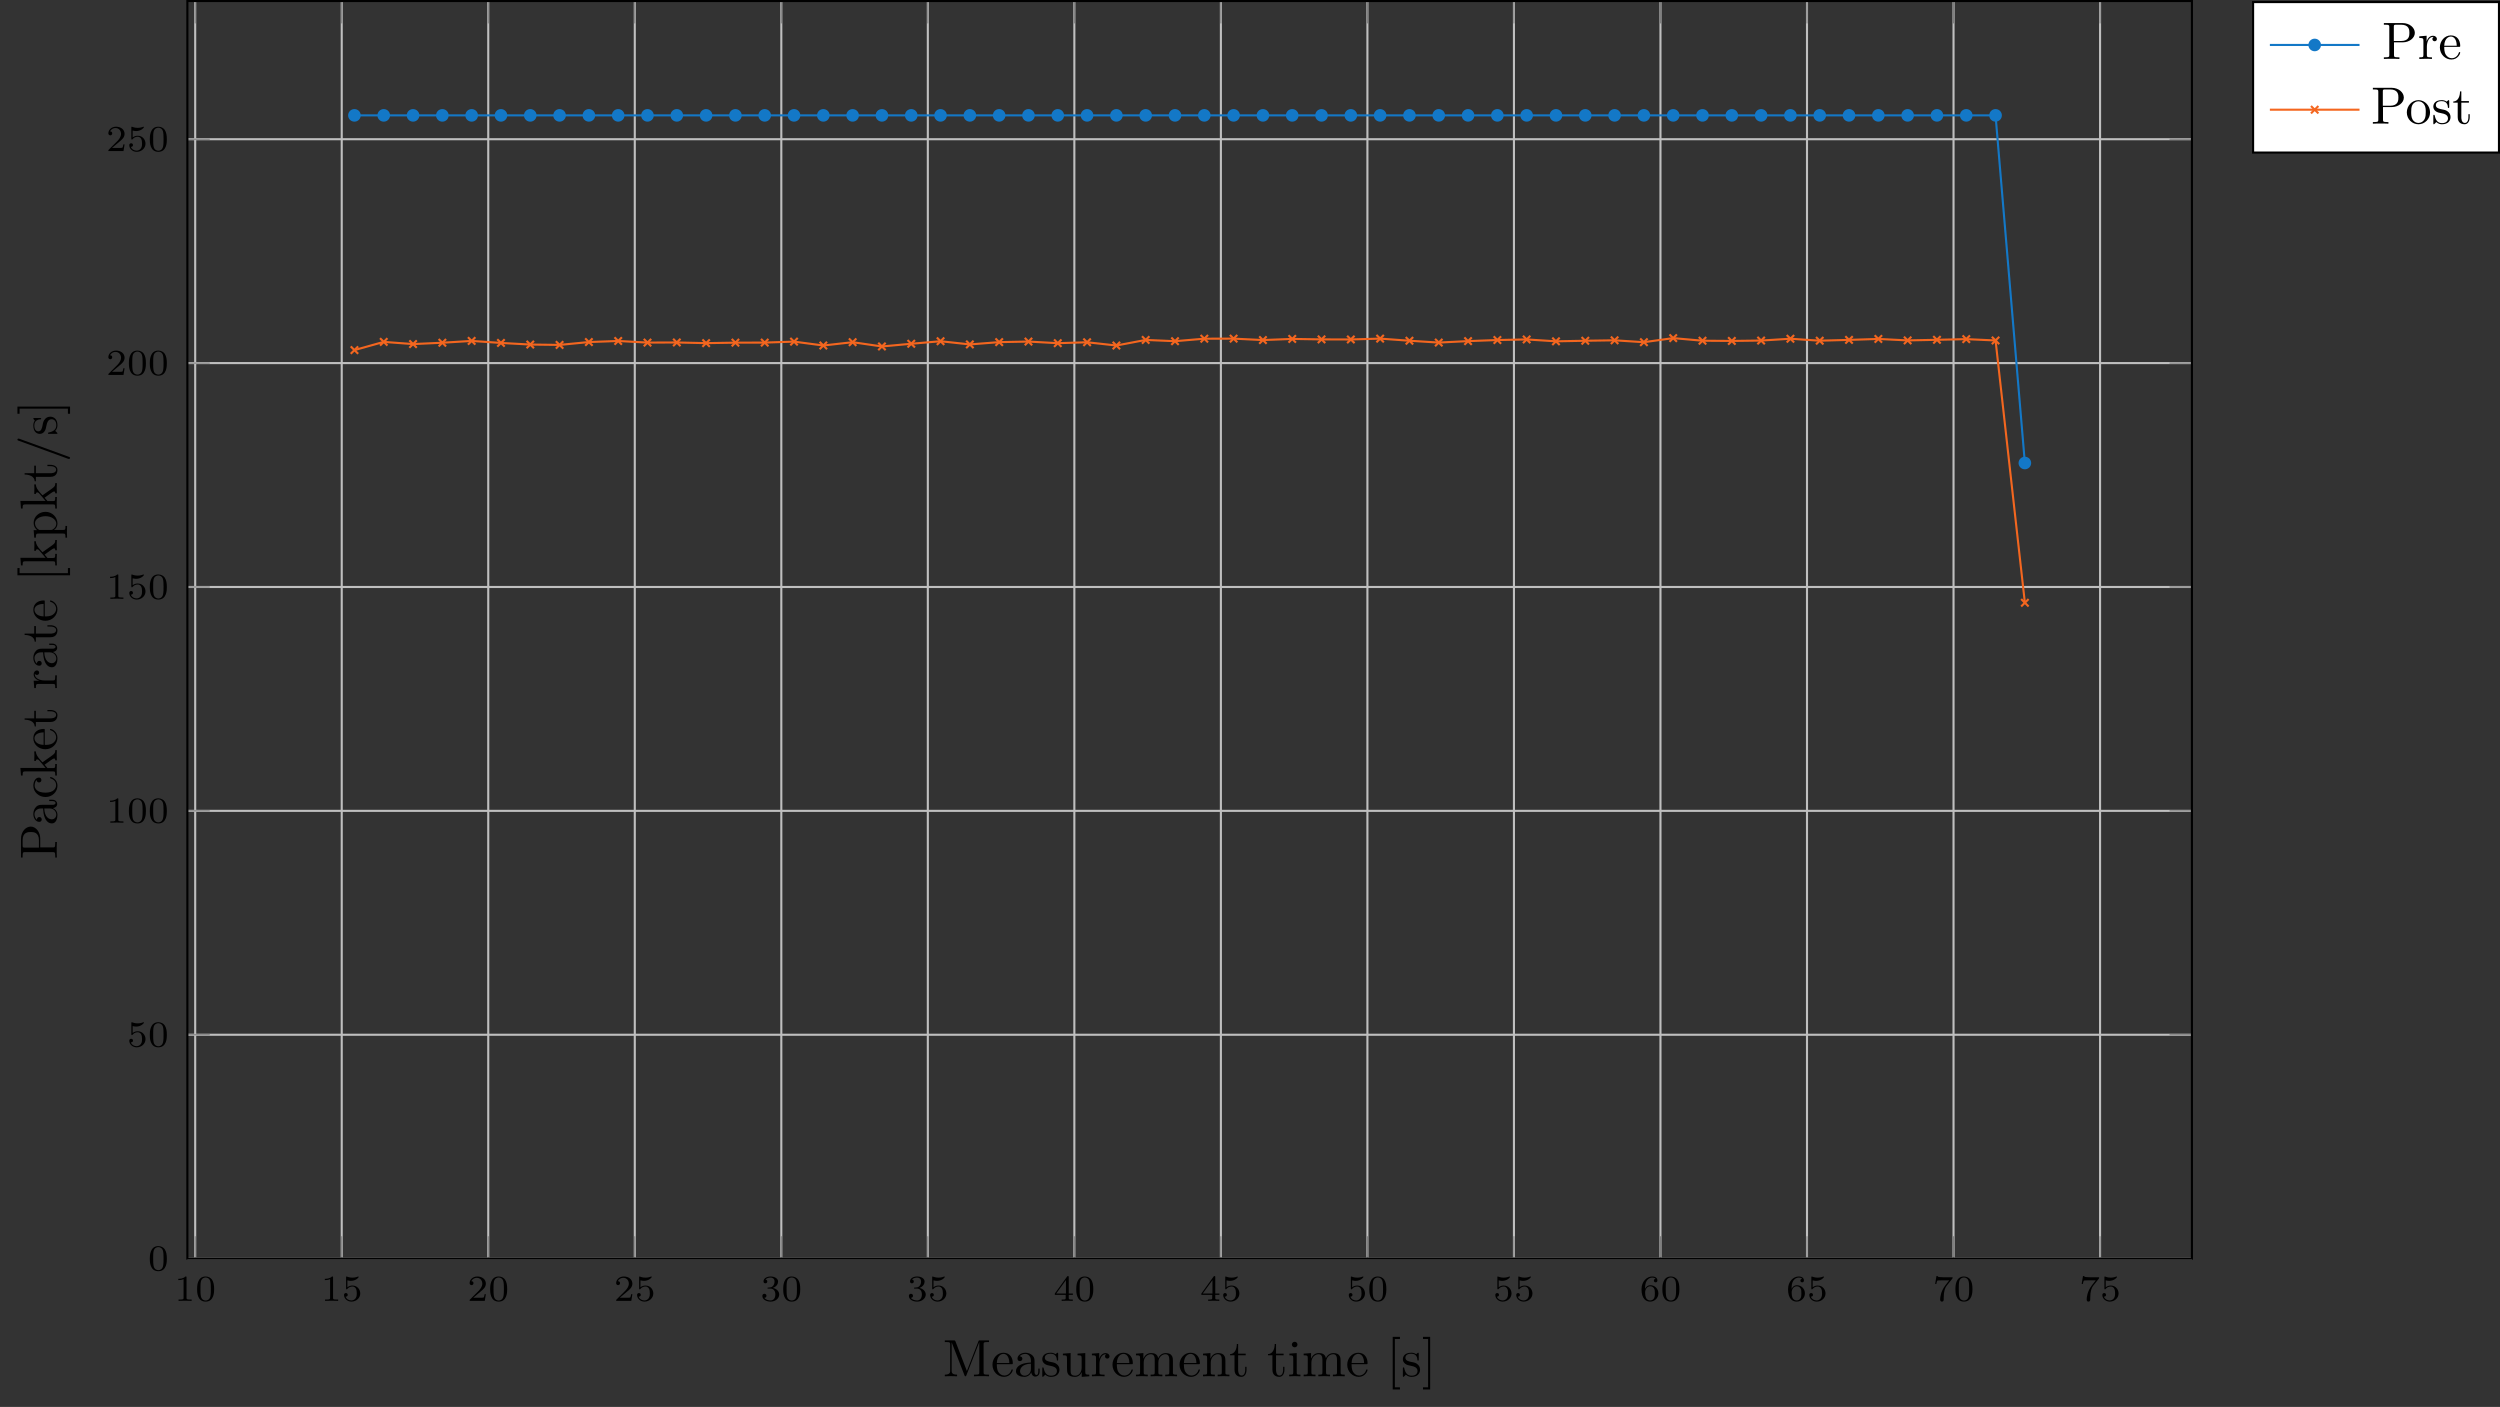 <?xml version="1.0" encoding="UTF-8"?>
<svg xmlns="http://www.w3.org/2000/svg" xmlns:xlink="http://www.w3.org/1999/xlink" width="474.386pt" height="266.968pt" viewBox="0 0 474.386 266.968" version="1.1">
<rect x="0" y="0" width="474.386" height="266.968" fill="#333333" stroke="none"/>
<defs>
<g>
<symbol overflow="visible" id="glyph0-0">
<path style="stroke:none;" d=""/>
</symbol>
<symbol overflow="visible" id="glyph0-1">
<path style="stroke:none;" d="M 2.328 -4.438 C 2.328 -4.625 2.328 -4.625 2.125 -4.625 C 1.672 -4.188 1.047 -4.188 0.766 -4.188 L 0.766 -3.938 C 0.922 -3.938 1.391 -3.938 1.766 -4.125 L 1.766 -0.578 C 1.766 -0.344 1.766 -0.25 1.078 -0.25 L 0.812 -0.25 L 0.812 0 C 0.938 0 1.797 -0.031 2.047 -0.031 C 2.266 -0.031 3.141 0 3.297 0 L 3.297 -0.25 L 3.031 -0.25 C 2.328 -0.25 2.328 -0.344 2.328 -0.578 Z M 2.328 -4.438 "/>
</symbol>
<symbol overflow="visible" id="glyph0-2">
<path style="stroke:none;" d="M 3.594 -2.219 C 3.594 -2.984 3.5 -3.547 3.188 -4.031 C 2.969 -4.344 2.531 -4.625 1.984 -4.625 C 0.359 -4.625 0.359 -2.719 0.359 -2.219 C 0.359 -1.719 0.359 0.141 1.984 0.141 C 3.594 0.141 3.594 -1.719 3.594 -2.219 Z M 1.984 -0.062 C 1.656 -0.062 1.234 -0.25 1.094 -0.812 C 1 -1.219 1 -1.797 1 -2.312 C 1 -2.828 1 -3.359 1.094 -3.734 C 1.25 -4.281 1.688 -4.438 1.984 -4.438 C 2.359 -4.438 2.719 -4.203 2.844 -3.797 C 2.953 -3.422 2.969 -2.922 2.969 -2.312 C 2.969 -1.797 2.969 -1.281 2.875 -0.844 C 2.734 -0.203 2.266 -0.062 1.984 -0.062 Z M 1.984 -0.062 "/>
</symbol>
<symbol overflow="visible" id="glyph0-3">
<path style="stroke:none;" d="M 1.078 -3.891 C 1.438 -3.797 1.641 -3.797 1.75 -3.797 C 2.672 -3.797 3.219 -4.422 3.219 -4.531 C 3.219 -4.609 3.172 -4.625 3.141 -4.625 C 3.125 -4.625 3.109 -4.625 3.078 -4.609 C 2.906 -4.547 2.547 -4.406 2.031 -4.406 C 1.828 -4.406 1.469 -4.422 1.016 -4.594 C 0.938 -4.625 0.922 -4.625 0.922 -4.625 C 0.828 -4.625 0.828 -4.547 0.828 -4.438 L 0.828 -2.391 C 0.828 -2.266 0.828 -2.188 0.938 -2.188 C 1 -2.188 1.016 -2.188 1.078 -2.281 C 1.375 -2.656 1.812 -2.719 2.047 -2.719 C 2.469 -2.719 2.656 -2.391 2.688 -2.328 C 2.812 -2.094 2.859 -1.828 2.859 -1.422 C 2.859 -1.219 2.859 -0.812 2.641 -0.5 C 2.469 -0.25 2.172 -0.078 1.828 -0.078 C 1.375 -0.078 0.906 -0.328 0.734 -0.797 C 1 -0.781 1.141 -0.953 1.141 -1.141 C 1.141 -1.438 0.875 -1.484 0.781 -1.484 C 0.781 -1.484 0.438 -1.484 0.438 -1.109 C 0.438 -0.484 1.016 0.141 1.844 0.141 C 2.734 0.141 3.516 -0.516 3.516 -1.406 C 3.516 -2.188 2.922 -2.906 2.062 -2.906 C 1.75 -2.906 1.391 -2.844 1.078 -2.578 Z M 1.078 -3.891 "/>
</symbol>
<symbol overflow="visible" id="glyph0-4">
<path style="stroke:none;" d="M 3.516 -1.266 L 3.281 -1.266 C 3.266 -1.109 3.188 -0.703 3.094 -0.641 C 3.047 -0.594 2.516 -0.594 2.406 -0.594 L 1.125 -0.594 C 1.859 -1.234 2.109 -1.438 2.516 -1.766 C 3.031 -2.172 3.516 -2.609 3.516 -3.266 C 3.516 -4.109 2.781 -4.625 1.891 -4.625 C 1.031 -4.625 0.438 -4.016 0.438 -3.375 C 0.438 -3.031 0.734 -2.984 0.812 -2.984 C 0.969 -2.984 1.172 -3.109 1.172 -3.359 C 1.172 -3.484 1.125 -3.734 0.766 -3.734 C 0.984 -4.219 1.453 -4.375 1.781 -4.375 C 2.484 -4.375 2.844 -3.828 2.844 -3.266 C 2.844 -2.656 2.406 -2.188 2.188 -1.938 L 0.516 -0.266 C 0.438 -0.203 0.438 -0.188 0.438 0 L 3.312 0 Z M 3.516 -1.266 "/>
</symbol>
<symbol overflow="visible" id="glyph0-5">
<path style="stroke:none;" d="M 1.906 -2.328 C 2.453 -2.328 2.844 -1.953 2.844 -1.203 C 2.844 -0.344 2.328 -0.078 1.938 -0.078 C 1.656 -0.078 1.031 -0.156 0.75 -0.578 C 1.078 -0.578 1.156 -0.812 1.156 -0.969 C 1.156 -1.188 0.984 -1.344 0.766 -1.344 C 0.578 -1.344 0.375 -1.219 0.375 -0.938 C 0.375 -0.281 1.094 0.141 1.938 0.141 C 2.906 0.141 3.578 -0.516 3.578 -1.203 C 3.578 -1.75 3.141 -2.297 2.375 -2.453 C 3.094 -2.719 3.359 -3.234 3.359 -3.672 C 3.359 -4.219 2.734 -4.625 1.953 -4.625 C 1.188 -4.625 0.594 -4.25 0.594 -3.688 C 0.594 -3.453 0.75 -3.328 0.953 -3.328 C 1.172 -3.328 1.312 -3.484 1.312 -3.672 C 1.312 -3.875 1.172 -4.031 0.953 -4.047 C 1.203 -4.344 1.672 -4.422 1.938 -4.422 C 2.25 -4.422 2.688 -4.266 2.688 -3.672 C 2.688 -3.375 2.594 -3.047 2.406 -2.844 C 2.188 -2.578 1.984 -2.562 1.641 -2.531 C 1.469 -2.516 1.453 -2.516 1.422 -2.516 C 1.406 -2.516 1.344 -2.5 1.344 -2.422 C 1.344 -2.328 1.406 -2.328 1.531 -2.328 Z M 1.906 -2.328 "/>
</symbol>
<symbol overflow="visible" id="glyph0-6">
<path style="stroke:none;" d="M 3.688 -1.141 L 3.688 -1.391 L 2.906 -1.391 L 2.906 -4.5 C 2.906 -4.641 2.906 -4.703 2.766 -4.703 C 2.672 -4.703 2.641 -4.703 2.578 -4.594 L 0.266 -1.391 L 0.266 -1.141 L 2.328 -1.141 L 2.328 -0.578 C 2.328 -0.328 2.328 -0.25 1.75 -0.25 L 1.562 -0.25 L 1.562 0 C 1.922 -0.016 2.359 -0.031 2.609 -0.031 C 2.875 -0.031 3.312 -0.016 3.672 0 L 3.672 -0.25 L 3.484 -0.25 C 2.906 -0.25 2.906 -0.328 2.906 -0.578 L 2.906 -1.141 Z M 2.375 -3.938 L 2.375 -1.391 L 0.531 -1.391 Z M 2.375 -3.938 "/>
</symbol>
<symbol overflow="visible" id="glyph0-7">
<path style="stroke:none;" d="M 1.047 -2.281 C 1.047 -2.844 1.094 -3.359 1.359 -3.797 C 1.594 -4.172 1.969 -4.422 2.422 -4.422 C 2.625 -4.422 2.906 -4.375 3.047 -4.188 C 2.875 -4.172 2.719 -4.047 2.719 -3.844 C 2.719 -3.672 2.844 -3.516 3.047 -3.516 C 3.266 -3.516 3.391 -3.656 3.391 -3.859 C 3.391 -4.266 3.094 -4.625 2.406 -4.625 C 1.406 -4.625 0.375 -3.703 0.375 -2.203 C 0.375 -0.406 1.219 0.141 2 0.141 C 2.844 0.141 3.578 -0.516 3.578 -1.422 C 3.578 -2.312 2.875 -2.969 2.062 -2.969 C 1.5 -2.969 1.203 -2.594 1.047 -2.281 Z M 2 -0.078 C 1.641 -0.078 1.375 -0.281 1.219 -0.594 C 1.125 -0.797 1.062 -1.156 1.062 -1.562 C 1.062 -2.25 1.469 -2.766 2.031 -2.766 C 2.344 -2.766 2.562 -2.641 2.734 -2.391 C 2.906 -2.125 2.906 -1.828 2.906 -1.422 C 2.906 -1.031 2.906 -0.734 2.719 -0.453 C 2.562 -0.219 2.328 -0.078 2 -0.078 Z M 2 -0.078 "/>
</symbol>
<symbol overflow="visible" id="glyph0-8">
<path style="stroke:none;" d="M 3.734 -4.203 C 3.797 -4.297 3.797 -4.312 3.797 -4.484 L 1.969 -4.484 C 1.688 -4.484 1.609 -4.5 1.359 -4.516 C 1 -4.547 0.984 -4.594 0.969 -4.703 L 0.734 -4.703 L 0.484 -3.219 L 0.719 -3.219 C 0.734 -3.328 0.812 -3.781 0.922 -3.859 C 0.969 -3.891 1.547 -3.891 1.641 -3.891 L 3.156 -3.891 C 2.938 -3.609 2.578 -3.172 2.438 -2.969 C 1.531 -1.781 1.438 -0.672 1.438 -0.266 C 1.438 -0.188 1.438 0.141 1.766 0.141 C 2.109 0.141 2.109 -0.172 2.109 -0.266 L 2.109 -0.547 C 2.109 -1.891 2.391 -2.516 2.688 -2.891 Z M 3.734 -4.203 "/>
</symbol>
<symbol overflow="visible" id="glyph1-0">
<path style="stroke:none;" d=""/>
</symbol>
<symbol overflow="visible" id="glyph1-1">
<path style="stroke:none;" d="M 8.766 0 L 8.766 -0.312 L 8.516 -0.312 C 7.75 -0.312 7.734 -0.422 7.734 -0.781 L 7.734 -6.031 C 7.734 -6.391 7.75 -6.5 8.516 -6.5 L 8.766 -6.5 L 8.766 -6.812 L 7.078 -6.812 C 6.812 -6.812 6.812 -6.797 6.75 -6.625 L 4.562 -1 L 2.406 -6.594 C 2.312 -6.812 2.281 -6.812 2.047 -6.812 L 0.375 -6.812 L 0.375 -6.5 L 0.609 -6.5 C 1.375 -6.5 1.391 -6.391 1.391 -6.031 L 1.391 -1.047 C 1.391 -0.781 1.391 -0.312 0.375 -0.312 L 0.375 0 L 1.531 -0.031 L 2.703 0 L 2.703 -0.312 C 1.672 -0.312 1.672 -0.781 1.672 -1.047 L 1.672 -6.422 L 1.688 -6.422 L 4.094 -0.219 C 4.141 -0.094 4.188 0 4.281 0 C 4.391 0 4.422 -0.078 4.469 -0.188 L 6.922 -6.5 L 6.922 -0.781 C 6.922 -0.422 6.906 -0.312 6.141 -0.312 L 5.906 -0.312 L 5.906 0 C 6.266 -0.031 6.953 -0.031 7.344 -0.031 C 7.719 -0.031 8.391 -0.031 8.766 0 Z M 8.766 0 "/>
</symbol>
<symbol overflow="visible" id="glyph1-2">
<path style="stroke:none;" d="M 4.141 -1.188 C 4.141 -1.281 4.062 -1.312 4 -1.312 C 3.922 -1.312 3.891 -1.25 3.875 -1.172 C 3.531 -0.141 2.625 -0.141 2.531 -0.141 C 2.031 -0.141 1.641 -0.438 1.406 -0.812 C 1.109 -1.281 1.109 -1.938 1.109 -2.297 L 3.891 -2.297 C 4.109 -2.297 4.141 -2.297 4.141 -2.516 C 4.141 -3.5 3.594 -4.469 2.359 -4.469 C 1.203 -4.469 0.281 -3.438 0.281 -2.188 C 0.281 -0.859 1.328 0.109 2.469 0.109 C 3.688 0.109 4.141 -1 4.141 -1.188 Z M 3.484 -2.516 L 1.109 -2.516 C 1.172 -4 2.016 -4.25 2.359 -4.25 C 3.375 -4.25 3.484 -2.906 3.484 -2.516 Z M 3.484 -2.516 "/>
</symbol>
<symbol overflow="visible" id="glyph1-3">
<path style="stroke:none;" d="M 4.812 -0.891 L 4.812 -1.453 L 4.562 -1.453 L 4.562 -0.891 C 4.562 -0.312 4.312 -0.25 4.203 -0.25 C 3.875 -0.25 3.844 -0.703 3.844 -0.75 L 3.844 -2.734 C 3.844 -3.156 3.844 -3.547 3.484 -3.922 C 3.094 -4.312 2.594 -4.469 2.109 -4.469 C 1.297 -4.469 0.609 -4 0.609 -3.344 C 0.609 -3.047 0.812 -2.875 1.062 -2.875 C 1.344 -2.875 1.531 -3.078 1.531 -3.328 C 1.531 -3.453 1.469 -3.781 1.016 -3.781 C 1.281 -4.141 1.781 -4.25 2.094 -4.25 C 2.578 -4.25 3.156 -3.859 3.156 -2.969 L 3.156 -2.609 C 2.641 -2.578 1.938 -2.547 1.312 -2.25 C 0.562 -1.906 0.312 -1.391 0.312 -0.953 C 0.312 -0.141 1.281 0.109 1.906 0.109 C 2.578 0.109 3.031 -0.297 3.219 -0.75 C 3.266 -0.359 3.531 0.062 4 0.062 C 4.203 0.062 4.812 -0.078 4.812 -0.891 Z M 3.156 -1.391 C 3.156 -0.453 2.438 -0.109 1.984 -0.109 C 1.5 -0.109 1.094 -0.453 1.094 -0.953 C 1.094 -1.5 1.5 -2.328 3.156 -2.391 Z M 3.156 -1.391 "/>
</symbol>
<symbol overflow="visible" id="glyph1-4">
<path style="stroke:none;" d="M 3.594 -1.281 C 3.594 -1.797 3.297 -2.109 3.172 -2.219 C 2.844 -2.547 2.453 -2.625 2.031 -2.703 C 1.469 -2.812 0.812 -2.938 0.812 -3.516 C 0.812 -3.875 1.062 -4.281 1.922 -4.281 C 3.016 -4.281 3.078 -3.375 3.094 -3.078 C 3.094 -2.984 3.203 -2.984 3.203 -2.984 C 3.344 -2.984 3.344 -3.031 3.344 -3.219 L 3.344 -4.234 C 3.344 -4.391 3.344 -4.469 3.234 -4.469 C 3.188 -4.469 3.156 -4.469 3.031 -4.344 C 3 -4.312 2.906 -4.219 2.859 -4.188 C 2.484 -4.469 2.078 -4.469 1.922 -4.469 C 0.703 -4.469 0.328 -3.797 0.328 -3.234 C 0.328 -2.891 0.484 -2.609 0.75 -2.391 C 1.078 -2.141 1.359 -2.078 2.078 -1.938 C 2.297 -1.891 3.109 -1.734 3.109 -1.016 C 3.109 -0.516 2.766 -0.109 1.984 -0.109 C 1.141 -0.109 0.781 -0.672 0.594 -1.531 C 0.562 -1.656 0.562 -1.688 0.453 -1.688 C 0.328 -1.688 0.328 -1.625 0.328 -1.453 L 0.328 -0.125 C 0.328 0.047 0.328 0.109 0.438 0.109 C 0.484 0.109 0.5 0.094 0.688 -0.094 C 0.703 -0.109 0.703 -0.125 0.891 -0.312 C 1.328 0.094 1.781 0.109 1.984 0.109 C 3.125 0.109 3.594 -0.562 3.594 -1.281 Z M 3.594 -1.281 "/>
</symbol>
<symbol overflow="visible" id="glyph1-5">
<path style="stroke:none;" d="M 5.328 0 L 5.328 -0.312 C 4.641 -0.312 4.562 -0.375 4.562 -0.875 L 4.562 -4.406 L 3.094 -4.297 L 3.094 -3.984 C 3.781 -3.984 3.875 -3.922 3.875 -3.422 L 3.875 -1.656 C 3.875 -0.781 3.391 -0.109 2.656 -0.109 C 1.828 -0.109 1.781 -0.578 1.781 -1.094 L 1.781 -4.406 L 0.312 -4.297 L 0.312 -3.984 C 1.094 -3.984 1.094 -3.953 1.094 -3.078 L 1.094 -1.578 C 1.094 -0.797 1.094 0.109 2.609 0.109 C 3.172 0.109 3.609 -0.172 3.891 -0.781 L 3.891 0.109 Z M 5.328 0 "/>
</symbol>
<symbol overflow="visible" id="glyph1-6">
<path style="stroke:none;" d="M 3.625 -3.797 C 3.625 -4.109 3.312 -4.406 2.891 -4.406 C 2.156 -4.406 1.797 -3.734 1.672 -3.312 L 1.672 -4.406 L 0.281 -4.297 L 0.281 -3.984 C 0.984 -3.984 1.062 -3.922 1.062 -3.422 L 1.062 -0.75 C 1.062 -0.312 0.953 -0.312 0.281 -0.312 L 0.281 0 L 1.422 -0.031 C 1.812 -0.031 2.281 -0.031 2.688 0 L 2.688 -0.312 L 2.469 -0.312 C 1.734 -0.312 1.719 -0.422 1.719 -0.781 L 1.719 -2.312 C 1.719 -3.297 2.141 -4.188 2.891 -4.188 C 2.953 -4.188 2.984 -4.188 3 -4.172 C 2.969 -4.172 2.766 -4.047 2.766 -3.781 C 2.766 -3.516 2.984 -3.359 3.203 -3.359 C 3.375 -3.359 3.625 -3.484 3.625 -3.797 Z M 3.625 -3.797 "/>
</symbol>
<symbol overflow="visible" id="glyph1-7">
<path style="stroke:none;" d="M 8.109 0 L 8.109 -0.312 C 7.594 -0.312 7.344 -0.312 7.328 -0.609 L 7.328 -2.516 C 7.328 -3.375 7.328 -3.672 7.016 -4.031 C 6.875 -4.203 6.547 -4.406 5.969 -4.406 C 5.141 -4.406 4.688 -3.812 4.531 -3.422 C 4.391 -4.297 3.656 -4.406 3.203 -4.406 C 2.469 -4.406 2 -3.984 1.719 -3.359 L 1.719 -4.406 L 0.312 -4.297 L 0.312 -3.984 C 1.016 -3.984 1.094 -3.922 1.094 -3.422 L 1.094 -0.75 C 1.094 -0.312 0.984 -0.312 0.312 -0.312 L 0.312 0 L 1.453 -0.031 L 2.562 0 L 2.562 -0.312 C 1.891 -0.312 1.781 -0.312 1.781 -0.75 L 1.781 -2.594 C 1.781 -3.625 2.5 -4.188 3.125 -4.188 C 3.766 -4.188 3.875 -3.656 3.875 -3.078 L 3.875 -0.75 C 3.875 -0.312 3.766 -0.312 3.094 -0.312 L 3.094 0 L 4.219 -0.031 L 5.328 0 L 5.328 -0.312 C 4.672 -0.312 4.562 -0.312 4.562 -0.75 L 4.562 -2.594 C 4.562 -3.625 5.266 -4.188 5.906 -4.188 C 6.531 -4.188 6.641 -3.656 6.641 -3.078 L 6.641 -0.75 C 6.641 -0.312 6.531 -0.312 5.859 -0.312 L 5.859 0 L 6.984 -0.031 Z M 8.109 0 "/>
</symbol>
<symbol overflow="visible" id="glyph1-8">
<path style="stroke:none;" d="M 5.328 0 L 5.328 -0.312 C 4.812 -0.312 4.562 -0.312 4.562 -0.609 L 4.562 -2.516 C 4.562 -3.375 4.562 -3.672 4.25 -4.031 C 4.109 -4.203 3.781 -4.406 3.203 -4.406 C 2.469 -4.406 2 -3.984 1.719 -3.359 L 1.719 -4.406 L 0.312 -4.297 L 0.312 -3.984 C 1.016 -3.984 1.094 -3.922 1.094 -3.422 L 1.094 -0.75 C 1.094 -0.312 0.984 -0.312 0.312 -0.312 L 0.312 0 L 1.453 -0.031 L 2.562 0 L 2.562 -0.312 C 1.891 -0.312 1.781 -0.312 1.781 -0.75 L 1.781 -2.594 C 1.781 -3.625 2.5 -4.188 3.125 -4.188 C 3.766 -4.188 3.875 -3.656 3.875 -3.078 L 3.875 -0.75 C 3.875 -0.312 3.766 -0.312 3.094 -0.312 L 3.094 0 L 4.219 -0.031 Z M 5.328 0 "/>
</symbol>
<symbol overflow="visible" id="glyph1-9">
<path style="stroke:none;" d="M 3.312 -1.234 L 3.312 -1.797 L 3.062 -1.797 L 3.062 -1.25 C 3.062 -0.516 2.766 -0.141 2.391 -0.141 C 1.719 -0.141 1.719 -1.047 1.719 -1.219 L 1.719 -3.984 L 3.156 -3.984 L 3.156 -4.297 L 1.719 -4.297 L 1.719 -6.125 L 1.469 -6.125 C 1.469 -5.312 1.172 -4.25 0.188 -4.203 L 0.188 -3.984 L 1.031 -3.984 L 1.031 -1.234 C 1.031 -0.016 1.969 0.109 2.328 0.109 C 3.031 0.109 3.312 -0.594 3.312 -1.234 Z M 3.312 -1.234 "/>
</symbol>
<symbol overflow="visible" id="glyph1-10">
<path style="stroke:none;" d="M 2.469 0 L 2.469 -0.312 C 1.797 -0.312 1.766 -0.359 1.766 -0.75 L 1.766 -4.406 L 0.375 -4.297 L 0.375 -3.984 C 1.016 -3.984 1.109 -3.922 1.109 -3.438 L 1.109 -0.75 C 1.109 -0.312 1 -0.312 0.328 -0.312 L 0.328 0 L 1.422 -0.031 C 1.781 -0.031 2.125 -0.016 2.469 0 Z M 1.906 -6.016 C 1.906 -6.297 1.688 -6.547 1.391 -6.547 C 1.047 -6.547 0.844 -6.266 0.844 -6.016 C 0.844 -5.75 1.078 -5.5 1.375 -5.5 C 1.719 -5.5 1.906 -5.766 1.906 -6.016 Z M 1.906 -6.016 "/>
</symbol>
<symbol overflow="visible" id="glyph1-11">
<path style="stroke:none;" d="M 2.547 2.5 L 2.547 2.094 L 1.578 2.094 L 1.578 -7.078 L 2.547 -7.078 L 2.547 -7.484 L 1.172 -7.484 L 1.172 2.5 Z M 2.547 2.5 "/>
</symbol>
<symbol overflow="visible" id="glyph1-12">
<path style="stroke:none;" d="M 1.578 2.5 L 1.578 -7.484 L 0.219 -7.484 L 0.219 -7.078 L 1.188 -7.078 L 1.188 2.094 L 0.219 2.094 L 0.219 2.5 Z M 1.578 2.5 "/>
</symbol>
<symbol overflow="visible" id="glyph1-13">
<path style="stroke:none;" d="M 6.219 -4.953 C 6.219 -5.938 5.234 -6.812 3.875 -6.812 L 0.344 -6.812 L 0.344 -6.5 L 0.594 -6.5 C 1.359 -6.5 1.375 -6.391 1.375 -6.031 L 1.375 -0.781 C 1.375 -0.422 1.359 -0.312 0.594 -0.312 L 0.344 -0.312 L 0.344 0 C 0.703 -0.031 1.438 -0.031 1.812 -0.031 C 2.188 -0.031 2.938 -0.031 3.297 0 L 3.297 -0.312 L 3.047 -0.312 C 2.281 -0.312 2.266 -0.422 2.266 -0.781 L 2.266 -3.156 L 3.953 -3.156 C 5.141 -3.156 6.219 -3.953 6.219 -4.953 Z M 5.188 -4.953 C 5.188 -4.484 5.188 -3.406 3.609 -3.406 L 2.234 -3.406 L 2.234 -6.094 C 2.234 -6.438 2.25 -6.5 2.719 -6.5 L 3.609 -6.5 C 5.188 -6.5 5.188 -5.438 5.188 -4.953 Z M 5.188 -4.953 "/>
</symbol>
<symbol overflow="visible" id="glyph1-14">
<path style="stroke:none;" d="M 4.688 -2.141 C 4.688 -3.406 3.703 -4.469 2.5 -4.469 C 1.25 -4.469 0.281 -3.375 0.281 -2.141 C 0.281 -0.844 1.312 0.109 2.484 0.109 C 3.688 0.109 4.688 -0.875 4.688 -2.141 Z M 3.875 -2.219 C 3.875 -1.859 3.875 -1.312 3.656 -0.875 C 3.422 -0.422 2.984 -0.141 2.5 -0.141 C 2.062 -0.141 1.625 -0.344 1.359 -0.812 C 1.109 -1.25 1.109 -1.859 1.109 -2.219 C 1.109 -2.609 1.109 -3.141 1.344 -3.578 C 1.609 -4.031 2.078 -4.25 2.484 -4.25 C 2.922 -4.25 3.344 -4.031 3.609 -3.594 C 3.875 -3.172 3.875 -2.594 3.875 -2.219 Z M 3.875 -2.219 "/>
</symbol>
<symbol overflow="visible" id="glyph2-0">
<path style="stroke:none;" d=""/>
</symbol>
<symbol overflow="visible" id="glyph2-1">
<path style="stroke:none;" d="M 2.078 -1.938 C 2.297 -1.891 3.109 -1.734 3.109 -1.016 C 3.109 -0.516 2.766 -0.109 1.984 -0.109 C 1.141 -0.109 0.781 -0.672 0.594 -1.531 C 0.562 -1.656 0.562 -1.688 0.453 -1.688 C 0.328 -1.688 0.328 -1.625 0.328 -1.453 L 0.328 -0.125 C 0.328 0.047 0.328 0.109 0.438 0.109 C 0.484 0.109 0.5 0.094 0.688 -0.094 C 0.703 -0.109 0.703 -0.125 0.891 -0.312 C 1.328 0.094 1.781 0.109 1.984 0.109 C 3.125 0.109 3.594 -0.562 3.594 -1.281 C 3.594 -1.797 3.297 -2.109 3.172 -2.219 C 2.844 -2.547 2.453 -2.625 2.031 -2.703 C 1.469 -2.812 0.812 -2.938 0.812 -3.516 C 0.812 -3.875 1.062 -4.281 1.922 -4.281 C 3.016 -4.281 3.078 -3.375 3.094 -3.078 C 3.094 -2.984 3.188 -2.984 3.203 -2.984 C 3.344 -2.984 3.344 -3.031 3.344 -3.219 L 3.344 -4.234 C 3.344 -4.391 3.344 -4.469 3.234 -4.469 C 3.188 -4.469 3.156 -4.469 3.031 -4.344 C 3 -4.312 2.906 -4.219 2.859 -4.188 C 2.484 -4.469 2.078 -4.469 1.922 -4.469 C 0.703 -4.469 0.328 -3.797 0.328 -3.234 C 0.328 -2.891 0.484 -2.609 0.75 -2.391 C 1.078 -2.141 1.359 -2.078 2.078 -1.938 Z M 2.078 -1.938 "/>
</symbol>
<symbol overflow="visible" id="glyph3-0">
<path style="stroke:none;" d=""/>
</symbol>
<symbol overflow="visible" id="glyph3-1">
<path style="stroke:none;" d="M -4.953 -6.219 C -5.938 -6.219 -6.812 -5.234 -6.812 -3.875 L -6.812 -0.344 L -6.5 -0.344 L -6.5 -0.594 C -6.5 -1.359 -6.391 -1.375 -6.031 -1.375 L -0.781 -1.375 C -0.422 -1.375 -0.312 -1.359 -0.312 -0.594 L -0.312 -0.344 L 0 -0.344 C -0.031 -0.703 -0.031 -1.438 -0.031 -1.812 C -0.031 -2.188 -0.031 -2.938 0 -3.297 L -0.312 -3.297 L -0.312 -3.047 C -0.312 -2.281 -0.422 -2.266 -0.781 -2.266 L -3.156 -2.266 L -3.156 -3.953 C -3.156 -5.141 -3.953 -6.219 -4.953 -6.219 Z M -4.953 -5.188 C -4.484 -5.188 -3.406 -5.188 -3.406 -3.609 L -3.406 -2.234 L -6.094 -2.234 C -6.438 -2.234 -6.5 -2.25 -6.5 -2.719 L -6.5 -3.609 C -6.5 -5.188 -5.438 -5.188 -4.953 -5.188 Z M -4.953 -5.188 "/>
</symbol>
<symbol overflow="visible" id="glyph3-2">
<path style="stroke:none;" d="M -0.891 -4.812 L -1.453 -4.812 L -1.453 -4.562 L -0.891 -4.562 C -0.312 -4.562 -0.25 -4.312 -0.25 -4.203 C -0.25 -3.875 -0.703 -3.844 -0.75 -3.844 L -2.734 -3.844 C -3.156 -3.844 -3.547 -3.844 -3.922 -3.484 C -4.312 -3.094 -4.469 -2.594 -4.469 -2.109 C -4.469 -1.297 -4 -0.609 -3.344 -0.609 C -3.047 -0.609 -2.875 -0.812 -2.875 -1.062 C -2.875 -1.344 -3.078 -1.531 -3.328 -1.531 C -3.453 -1.531 -3.781 -1.469 -3.781 -1.016 C -4.141 -1.281 -4.25 -1.781 -4.25 -2.094 C -4.25 -2.578 -3.859 -3.156 -2.969 -3.156 L -2.609 -3.156 C -2.578 -2.641 -2.547 -1.938 -2.25 -1.312 C -1.906 -0.562 -1.391 -0.312 -0.953 -0.312 C -0.141 -0.312 0.109 -1.281 0.109 -1.906 C 0.109 -2.578 -0.297 -3.031 -0.75 -3.219 C -0.359 -3.266 0.062 -3.531 0.062 -4 C 0.062 -4.203 -0.078 -4.812 -0.891 -4.812 Z M -1.391 -3.156 C -0.453 -3.156 -0.109 -2.438 -0.109 -1.984 C -0.109 -1.5 -0.453 -1.094 -0.953 -1.094 C -1.5 -1.094 -2.328 -1.5 -2.391 -3.156 Z M -1.391 -3.156 "/>
</symbol>
<symbol overflow="visible" id="glyph3-3">
<path style="stroke:none;" d="M -1.188 -4.141 C -1.281 -4.141 -1.281 -4.031 -1.281 -4 C -1.281 -3.922 -1.25 -3.891 -1.188 -3.875 C -0.266 -3.594 -0.141 -2.938 -0.141 -2.578 C -0.141 -2.047 -0.562 -1.172 -2.172 -1.172 C -3.797 -1.172 -4.219 -1.984 -4.219 -2.516 C -4.219 -2.609 -4.203 -3.234 -3.844 -3.578 C -3.812 -3.172 -3.516 -3.109 -3.391 -3.109 C -3.125 -3.109 -2.938 -3.297 -2.938 -3.562 C -2.938 -3.828 -3.094 -4.031 -3.406 -4.031 C -4.078 -4.031 -4.469 -3.266 -4.469 -2.5 C -4.469 -1.25 -3.391 -0.344 -2.156 -0.344 C -0.875 -0.344 0.109 -1.328 0.109 -2.484 C 0.109 -3.812 -1.094 -4.141 -1.188 -4.141 Z M -1.188 -4.141 "/>
</symbol>
<symbol overflow="visible" id="glyph3-4">
<path style="stroke:none;" d="M 0 -5.094 L -0.312 -5.094 C -0.312 -4.719 -0.312 -4.5 -0.844 -4.125 L -2.625 -2.859 C -2.641 -2.844 -2.703 -2.797 -2.734 -2.797 C -2.766 -2.797 -3.375 -3.516 -3.453 -3.609 C -3.953 -4.234 -3.984 -4.656 -3.984 -4.859 L -4.297 -4.859 C -4.266 -4.578 -4.266 -4.453 -4.266 -4.172 C -4.266 -3.812 -4.281 -3.188 -4.297 -3.047 L -3.984 -3.047 C -3.984 -3.234 -3.875 -3.344 -3.734 -3.344 C -3.531 -3.344 -3.422 -3.203 -3.344 -3.125 L -2.141 -1.719 L -6.922 -1.719 L -6.812 -0.281 L -6.5 -0.281 C -6.5 -0.984 -6.438 -1.062 -5.938 -1.062 L -0.75 -1.062 C -0.312 -1.062 -0.312 -0.953 -0.312 -0.281 L 0 -0.281 L -0.031 -1.359 L 0 -2.469 L -0.312 -2.469 C -0.312 -1.797 -0.312 -1.688 -0.75 -1.688 L -1.781 -1.688 L -2.328 -2.328 C -1.281 -3.094 -0.719 -3.516 -0.531 -3.516 C -0.344 -3.516 -0.312 -3.344 -0.312 -3.156 L 0 -3.156 L -0.031 -4.234 C -0.031 -4.516 -0.016 -4.812 0 -5.094 Z M 0 -5.094 "/>
</symbol>
<symbol overflow="visible" id="glyph3-5">
<path style="stroke:none;" d="M -1.188 -4.141 C -1.281 -4.141 -1.312 -4.062 -1.312 -4 C -1.312 -3.922 -1.25 -3.891 -1.172 -3.875 C -0.141 -3.531 -0.141 -2.625 -0.141 -2.531 C -0.141 -2.031 -0.438 -1.641 -0.812 -1.406 C -1.281 -1.109 -1.938 -1.109 -2.297 -1.109 L -2.297 -3.891 C -2.297 -4.109 -2.297 -4.141 -2.516 -4.141 C -3.5 -4.141 -4.469 -3.594 -4.469 -2.359 C -4.469 -1.203 -3.438 -0.281 -2.188 -0.281 C -0.859 -0.281 0.109 -1.328 0.109 -2.469 C 0.109 -3.688 -1 -4.141 -1.188 -4.141 Z M -2.516 -3.484 L -2.516 -1.109 C -4 -1.172 -4.25 -2.016 -4.25 -2.359 C -4.25 -3.375 -2.906 -3.484 -2.516 -3.484 Z M -2.516 -3.484 "/>
</symbol>
<symbol overflow="visible" id="glyph3-6">
<path style="stroke:none;" d="M -1.234 -3.312 L -1.797 -3.312 L -1.797 -3.062 L -1.25 -3.062 C -0.516 -3.062 -0.141 -2.766 -0.141 -2.391 C -0.141 -1.719 -1.047 -1.719 -1.219 -1.719 L -3.984 -1.719 L -3.984 -3.156 L -4.297 -3.156 L -4.297 -1.719 L -6.125 -1.719 L -6.125 -1.469 C -5.312 -1.469 -4.25 -1.172 -4.203 -0.188 L -3.984 -0.188 L -3.984 -1.031 L -1.234 -1.031 C -0.016 -1.031 0.109 -1.969 0.109 -2.328 C 0.109 -3.031 -0.594 -3.312 -1.234 -3.312 Z M -1.234 -3.312 "/>
</symbol>
<symbol overflow="visible" id="glyph3-7">
<path style="stroke:none;" d="M -3.797 -3.625 C -4.109 -3.625 -4.406 -3.312 -4.406 -2.891 C -4.406 -2.156 -3.734 -1.797 -3.312 -1.672 L -4.406 -1.672 L -4.297 -0.281 L -3.984 -0.281 C -3.984 -0.984 -3.922 -1.062 -3.422 -1.062 L -0.75 -1.062 C -0.312 -1.062 -0.312 -0.953 -0.312 -0.281 L 0 -0.281 L -0.031 -1.422 C -0.031 -1.812 -0.031 -2.281 0 -2.688 L -0.312 -2.688 L -0.312 -2.469 C -0.312 -1.734 -0.422 -1.719 -0.781 -1.719 L -2.312 -1.719 C -3.297 -1.719 -4.188 -2.141 -4.188 -2.891 C -4.188 -2.953 -4.188 -2.984 -4.172 -3 C -4.172 -2.969 -4.047 -2.766 -3.781 -2.766 C -3.516 -2.766 -3.359 -2.984 -3.359 -3.203 C -3.359 -3.375 -3.484 -3.625 -3.797 -3.625 Z M -3.797 -3.625 "/>
</symbol>
<symbol overflow="visible" id="glyph3-8">
<path style="stroke:none;" d="M 2.5 -2.547 L 2.094 -2.547 L 2.094 -1.578 L -7.078 -1.578 L -7.078 -2.547 L -7.484 -2.547 L -7.484 -1.172 L 2.5 -1.172 Z M 2.5 -2.547 "/>
</symbol>
<symbol overflow="visible" id="glyph3-9">
<path style="stroke:none;" d="M 2.5 -1.578 L -7.484 -1.578 L -7.484 -0.219 L -7.078 -0.219 L -7.078 -1.188 L 2.094 -1.188 L 2.094 -0.219 L 2.5 -0.219 Z M 2.5 -1.578 "/>
</symbol>
<symbol overflow="visible" id="glyph4-0">
<path style="stroke:none;" d=""/>
</symbol>
<symbol overflow="visible" id="glyph4-1">
<path style="stroke:none;" d="M -0.75 -1.062 C -0.312 -1.062 -0.312 -0.953 -0.312 -0.281 L 0 -0.281 C -0.016 -0.609 -0.031 -1.078 -0.031 -1.359 C -0.031 -1.672 -0.016 -2.062 0 -2.469 L -0.312 -2.469 C -0.312 -1.797 -0.312 -1.688 -0.75 -1.688 L -1.781 -1.688 L -2.328 -2.328 C -1.281 -3.094 -0.719 -3.516 -0.531 -3.516 C -0.344 -3.516 -0.312 -3.344 -0.312 -3.156 L 0 -3.156 C -0.016 -3.422 -0.031 -4.016 -0.031 -4.234 C -0.031 -4.516 -0.016 -4.812 0 -5.094 L -0.312 -5.094 C -0.312 -4.719 -0.312 -4.5 -0.844 -4.125 L -2.625 -2.859 C -2.641 -2.844 -2.703 -2.797 -2.734 -2.797 C -2.766 -2.797 -3.375 -3.516 -3.453 -3.609 C -3.953 -4.234 -3.984 -4.656 -3.984 -4.859 L -4.297 -4.859 C -4.266 -4.578 -4.266 -4.453 -4.266 -4.172 C -4.266 -3.812 -4.281 -3.188 -4.297 -3.047 L -3.984 -3.047 C -3.984 -3.234 -3.875 -3.344 -3.734 -3.344 C -3.531 -3.344 -3.422 -3.203 -3.344 -3.125 L -2.141 -1.719 L -6.922 -1.719 L -6.812 -0.281 L -6.5 -0.281 C -6.5 -0.984 -6.438 -1.062 -5.938 -1.062 Z M -0.75 -1.062 "/>
</symbol>
<symbol overflow="visible" id="glyph4-2">
<path style="stroke:none;" d="M -3.75 -1.719 L -4.406 -1.719 L -4.297 -0.281 L -3.984 -0.281 C -3.984 -0.984 -3.922 -1.062 -3.484 -1.062 L 1.172 -1.062 C 1.625 -1.062 1.625 -0.953 1.625 -0.281 L 1.938 -0.281 C 1.922 -0.625 1.906 -1.141 1.906 -1.391 C 1.906 -1.672 1.922 -2.172 1.938 -2.516 L 1.625 -2.516 C 1.625 -1.859 1.625 -1.75 1.172 -1.75 L -0.594 -1.75 C -0.422 -1.797 0.109 -2.219 0.109 -2.969 C 0.109 -4.156 -0.875 -5.188 -2.156 -5.188 C -3.422 -5.188 -4.406 -4.234 -4.406 -3.109 C -4.406 -2.328 -3.969 -1.906 -3.75 -1.719 Z M -1.141 -1.75 L -3.359 -1.75 C -3.875 -2.031 -4.156 -2.516 -4.156 -3.031 C -4.156 -3.766 -3.281 -4.359 -2.156 -4.359 C -0.953 -4.359 -0.109 -3.672 -0.109 -2.938 C -0.109 -2.531 -0.312 -2.156 -0.719 -1.891 C -0.922 -1.75 -0.938 -1.75 -1.141 -1.75 Z M -1.141 -1.75 "/>
</symbol>
<symbol overflow="visible" id="glyph4-3">
<path style="stroke:none;" d="M -3.984 -1.719 L -3.984 -3.156 L -4.297 -3.156 L -4.297 -1.719 L -6.125 -1.719 L -6.125 -1.469 C -5.312 -1.469 -4.25 -1.172 -4.203 -0.188 L -3.984 -0.188 L -3.984 -1.031 L -1.234 -1.031 C -0.016 -1.031 0.109 -1.969 0.109 -2.328 C 0.109 -3.031 -0.594 -3.312 -1.234 -3.312 L -1.797 -3.312 L -1.797 -3.062 L -1.25 -3.062 C -0.516 -3.062 -0.141 -2.766 -0.141 -2.391 C -0.141 -1.719 -1.047 -1.719 -1.219 -1.719 Z M -3.984 -1.719 "/>
</symbol>
<symbol overflow="visible" id="glyph4-4">
<path style="stroke:none;" d="M -1.938 -2.078 C -1.891 -2.297 -1.734 -3.109 -1.016 -3.109 C -0.516 -3.109 -0.109 -2.766 -0.109 -1.984 C -0.109 -1.141 -0.672 -0.781 -1.531 -0.594 C -1.656 -0.562 -1.688 -0.562 -1.688 -0.453 C -1.688 -0.328 -1.625 -0.328 -1.453 -0.328 L -0.125 -0.328 C 0.047 -0.328 0.109 -0.328 0.109 -0.438 C 0.109 -0.484 0.094 -0.5 -0.094 -0.688 C -0.109 -0.703 -0.125 -0.703 -0.312 -0.891 C 0.094 -1.328 0.109 -1.781 0.109 -1.984 C 0.109 -3.125 -0.562 -3.594 -1.281 -3.594 C -1.797 -3.594 -2.109 -3.297 -2.219 -3.172 C -2.547 -2.844 -2.625 -2.453 -2.703 -2.031 C -2.812 -1.469 -2.938 -0.812 -3.516 -0.812 C -3.875 -0.812 -4.281 -1.062 -4.281 -1.922 C -4.281 -3.016 -3.375 -3.078 -3.078 -3.094 C -2.984 -3.094 -2.984 -3.188 -2.984 -3.203 C -2.984 -3.344 -3.031 -3.344 -3.219 -3.344 L -4.234 -3.344 C -4.391 -3.344 -4.469 -3.344 -4.469 -3.234 C -4.469 -3.188 -4.469 -3.156 -4.344 -3.031 C -4.312 -3 -4.219 -2.906 -4.188 -2.859 C -4.469 -2.484 -4.469 -2.078 -4.469 -1.922 C -4.469 -0.703 -3.797 -0.328 -3.234 -0.328 C -2.891 -0.328 -2.609 -0.484 -2.391 -0.75 C -2.141 -1.078 -2.078 -1.359 -1.938 -2.078 Z M -1.938 -2.078 "/>
</symbol>
<symbol overflow="visible" id="glyph5-0">
<path style="stroke:none;" d=""/>
</symbol>
<symbol overflow="visible" id="glyph5-1">
<path style="stroke:none;" d="M -7.094 -4.375 C -7.234 -4.422 -7.266 -4.422 -7.281 -4.422 C -7.391 -4.422 -7.484 -4.344 -7.484 -4.234 C -7.484 -4.156 -7.453 -4.094 -7.391 -4.062 L 2.109 -0.594 C 2.25 -0.547 2.281 -0.547 2.297 -0.547 C 2.406 -0.547 2.5 -0.641 2.5 -0.75 C 2.5 -0.875 2.422 -0.906 2.25 -0.969 Z M -7.094 -4.375 "/>
</symbol>
</g>
<clipPath id="clip1">
  <path d="M 427 0 L 474.387 0 L 474.387 29 L 427 29 Z M 427 0 "/>
</clipPath>
<clipPath id="clip2">
  <path d="M 427 0 L 474.387 0 L 474.387 30 L 427 30 Z M 427 0 "/>
</clipPath>
</defs>
<g id="surface1">
<path style="fill:none;stroke-width:0.399;stroke-linecap:butt;stroke-linejoin:miter;stroke:rgb(75%,75%,75%);stroke-opacity:1;stroke-miterlimit:10;" d="M -30.216 0.002 L -30.216 238.635 M -2.411 0.002 L -2.411 238.635 M 25.393 0.002 L 25.393 238.635 M 53.198 0.002 L 53.198 238.635 M 81.003 0.002 L 81.003 238.635 M 108.804 0.002 L 108.804 238.635 M 136.608 0.002 L 136.608 238.635 M 164.413 0.002 L 164.413 238.635 M 192.218 0.002 L 192.218 238.635 M 220.022 0.002 L 220.022 238.635 M 247.827 0.002 L 247.827 238.635 M 275.632 0.002 L 275.632 238.635 M 303.436 0.002 L 303.436 238.635 M 331.241 0.002 L 331.241 238.635 " transform="matrix(1,0,0,-1,67.255,238.83)"/>
<path style="fill:none;stroke-width:0.399;stroke-linecap:butt;stroke-linejoin:miter;stroke:rgb(75%,75%,75%);stroke-opacity:1;stroke-miterlimit:10;" d="M -31.7 0.002 L 348.671 0.002 M -31.7 42.482 L 348.671 42.482 M -31.7 84.967 L 348.671 84.967 M -31.7 127.447 L 348.671 127.447 M -31.7 169.932 L 348.671 169.932 M -31.7 212.412 L 348.671 212.412 " transform="matrix(1,0,0,-1,67.255,238.83)"/>
<path style="fill:none;stroke-width:0.199;stroke-linecap:butt;stroke-linejoin:miter;stroke:rgb(50%,50%,50%);stroke-opacity:1;stroke-miterlimit:10;" d="M -30.216 0.002 L -30.216 4.252 M -2.411 0.002 L -2.411 4.252 M 25.393 0.002 L 25.393 4.252 M 53.198 0.002 L 53.198 4.252 M 81.003 0.002 L 81.003 4.252 M 108.804 0.002 L 108.804 4.252 M 136.608 0.002 L 136.608 4.252 M 164.413 0.002 L 164.413 4.252 M 192.218 0.002 L 192.218 4.252 M 220.022 0.002 L 220.022 4.252 M 247.827 0.002 L 247.827 4.252 M 275.632 0.002 L 275.632 4.252 M 303.436 0.002 L 303.436 4.252 M 331.241 0.002 L 331.241 4.252 M -30.216 238.635 L -30.216 234.385 M -2.411 238.635 L -2.411 234.385 M 25.393 238.635 L 25.393 234.385 M 53.198 238.635 L 53.198 234.385 M 81.003 238.635 L 81.003 234.385 M 108.804 238.635 L 108.804 234.385 M 136.608 238.635 L 136.608 234.385 M 164.413 238.635 L 164.413 234.385 M 192.218 238.635 L 192.218 234.385 M 220.022 238.635 L 220.022 234.385 M 247.827 238.635 L 247.827 234.385 M 275.632 238.635 L 275.632 234.385 M 303.436 238.635 L 303.436 234.385 M 331.241 238.635 L 331.241 234.385 " transform="matrix(1,0,0,-1,67.255,238.83)"/>
<path style="fill:none;stroke-width:0.199;stroke-linecap:butt;stroke-linejoin:miter;stroke:rgb(50%,50%,50%);stroke-opacity:1;stroke-miterlimit:10;" d="M -31.7 0.002 L -27.446 0.002 M -31.7 42.482 L -27.446 42.482 M -31.7 84.967 L -27.446 84.967 M -31.7 127.447 L -27.446 127.447 M -31.7 169.932 L -27.446 169.932 M -31.7 212.412 L -27.446 212.412 M 348.671 0.002 L 344.417 0.002 M 348.671 42.482 L 344.417 42.482 M 348.671 84.967 L 344.417 84.967 M 348.671 127.447 L 344.417 127.447 M 348.671 169.932 L 344.417 169.932 M 348.671 212.412 L 344.417 212.412 " transform="matrix(1,0,0,-1,67.255,238.83)"/>
<path style="fill:none;stroke-width:0.399;stroke-linecap:butt;stroke-linejoin:miter;stroke:rgb(0%,0%,0%);stroke-opacity:1;stroke-miterlimit:10;" d="M -31.7 0.002 L -31.7 238.635 L 348.671 238.635 L 348.671 0.002 Z M -31.7 0.002 " transform="matrix(1,0,0,-1,67.255,238.83)"/>
<g style="fill:rgb(0%,0%,0%);fill-opacity:1;">
  <use xlink:href="#glyph0-1" x="33.068" y="246.845"/>
  <use xlink:href="#glyph0-2" x="37.039" y="246.845"/>
</g>
<g style="fill:rgb(0%,0%,0%);fill-opacity:1;">
  <use xlink:href="#glyph0-1" x="60.872" y="246.845"/>
  <use xlink:href="#glyph0-3" x="64.843" y="246.845"/>
</g>
<g style="fill:rgb(0%,0%,0%);fill-opacity:1;">
  <use xlink:href="#glyph0-4" x="88.676" y="246.845"/>
  <use xlink:href="#glyph0-2" x="92.647" y="246.845"/>
</g>
<g style="fill:rgb(0%,0%,0%);fill-opacity:1;">
  <use xlink:href="#glyph0-4" x="116.48" y="246.845"/>
  <use xlink:href="#glyph0-3" x="120.451" y="246.845"/>
</g>
<g style="fill:rgb(0%,0%,0%);fill-opacity:1;">
  <use xlink:href="#glyph0-5" x="144.284" y="246.845"/>
  <use xlink:href="#glyph0-2" x="148.255" y="246.845"/>
</g>
<g style="fill:rgb(0%,0%,0%);fill-opacity:1;">
  <use xlink:href="#glyph0-5" x="172.088" y="246.845"/>
  <use xlink:href="#glyph0-3" x="176.059" y="246.845"/>
</g>
<g style="fill:rgb(0%,0%,0%);fill-opacity:1;">
  <use xlink:href="#glyph0-6" x="199.892" y="246.845"/>
  <use xlink:href="#glyph0-2" x="203.863" y="246.845"/>
</g>
<g style="fill:rgb(0%,0%,0%);fill-opacity:1;">
  <use xlink:href="#glyph0-6" x="227.696" y="246.845"/>
  <use xlink:href="#glyph0-3" x="231.667" y="246.845"/>
</g>
<g style="fill:rgb(0%,0%,0%);fill-opacity:1;">
  <use xlink:href="#glyph0-3" x="255.5" y="246.845"/>
  <use xlink:href="#glyph0-2" x="259.471" y="246.845"/>
</g>
<g style="fill:rgb(0%,0%,0%);fill-opacity:1;">
  <use xlink:href="#glyph0-3" x="283.304" y="246.845"/>
  <use xlink:href="#glyph0-3" x="287.275" y="246.845"/>
</g>
<g style="fill:rgb(0%,0%,0%);fill-opacity:1;">
  <use xlink:href="#glyph0-7" x="311.109" y="246.845"/>
  <use xlink:href="#glyph0-2" x="315.08" y="246.845"/>
</g>
<g style="fill:rgb(0%,0%,0%);fill-opacity:1;">
  <use xlink:href="#glyph0-7" x="338.913" y="246.845"/>
  <use xlink:href="#glyph0-3" x="342.884" y="246.845"/>
</g>
<g style="fill:rgb(0%,0%,0%);fill-opacity:1;">
  <use xlink:href="#glyph0-8" x="366.717" y="246.845"/>
  <use xlink:href="#glyph0-2" x="370.688" y="246.845"/>
</g>
<g style="fill:rgb(0%,0%,0%);fill-opacity:1;">
  <use xlink:href="#glyph0-8" x="394.521" y="246.845"/>
  <use xlink:href="#glyph0-3" x="398.492" y="246.845"/>
</g>
<g style="fill:rgb(0%,0%,0%);fill-opacity:1;">
  <use xlink:href="#glyph0-2" x="28.066" y="241.078"/>
</g>
<g style="fill:rgb(0%,0%,0%);fill-opacity:1;">
  <use xlink:href="#glyph0-3" x="24.095" y="198.595"/>
  <use xlink:href="#glyph0-2" x="28.066" y="198.595"/>
</g>
<g style="fill:rgb(0%,0%,0%);fill-opacity:1;">
  <use xlink:href="#glyph0-1" x="20.123" y="156.113"/>
  <use xlink:href="#glyph0-2" x="24.094" y="156.113"/>
  <use xlink:href="#glyph0-2" x="28.065" y="156.113"/>
</g>
<g style="fill:rgb(0%,0%,0%);fill-opacity:1;">
  <use xlink:href="#glyph0-1" x="20.123" y="113.631"/>
  <use xlink:href="#glyph0-3" x="24.094" y="113.631"/>
  <use xlink:href="#glyph0-2" x="28.065" y="113.631"/>
</g>
<g style="fill:rgb(0%,0%,0%);fill-opacity:1;">
  <use xlink:href="#glyph0-4" x="20.123" y="71.149"/>
  <use xlink:href="#glyph0-2" x="24.094" y="71.149"/>
  <use xlink:href="#glyph0-2" x="28.065" y="71.149"/>
</g>
<g style="fill:rgb(0%,0%,0%);fill-opacity:1;">
  <use xlink:href="#glyph0-4" x="20.123" y="28.667"/>
  <use xlink:href="#glyph0-3" x="24.094" y="28.667"/>
  <use xlink:href="#glyph0-2" x="28.065" y="28.667"/>
</g>
<path style="fill:none;stroke-width:0.399;stroke-linecap:butt;stroke-linejoin:miter;stroke:rgb(7.756%,46.933%,78.043%);stroke-opacity:1;stroke-miterlimit:10;" d="M -0.001 216.939 L 311.409 216.939 L 316.972 150.971 " transform="matrix(1,0,0,-1,67.255,238.83)"/>
<path style="fill:none;stroke-width:0.399;stroke-linecap:butt;stroke-linejoin:miter;stroke:rgb(95.398%,40.085%,12.253%);stroke-opacity:1;stroke-miterlimit:10;" d="M -0.001 172.396 L 5.561 173.955 L 11.12 173.541 L 16.683 173.795 L 22.245 174.139 L 27.804 173.756 L 33.366 173.451 L 38.925 173.381 L 44.487 173.924 L 50.046 174.127 L 55.608 173.822 L 61.171 173.846 L 66.729 173.717 L 72.292 173.81 L 77.85 173.822 L 83.413 174.006 L 88.975 173.271 L 94.534 173.896 L 100.097 173.088 L 105.655 173.6 L 111.218 174.08 L 116.78 173.475 L 122.339 173.908 L 127.901 174.018 L 133.46 173.709 L 139.022 173.885 L 144.585 173.268 L 150.143 174.326 L 155.706 174.088 L 161.265 174.56 L 166.827 174.572 L 172.39 174.303 L 177.948 174.518 L 183.511 174.428 L 189.069 174.416 L 194.632 174.576 L 200.194 174.174 L 205.753 173.826 L 211.315 174.103 L 216.874 174.307 L 222.436 174.42 L 227.999 174.064 L 233.558 174.17 L 239.12 174.256 L 244.679 173.896 L 250.241 174.67 L 255.804 174.178 L 261.362 174.135 L 266.925 174.209 L 272.483 174.553 L 278.046 174.182 L 283.608 174.334 L 289.167 174.514 L 294.729 174.236 L 300.288 174.35 L 305.85 174.478 L 311.413 174.225 L 316.972 124.455 " transform="matrix(1,0,0,-1,67.255,238.83)"/>
<path style="fill-rule:nonzero;fill:rgb(7.756%,46.933%,78.043%);fill-opacity:1;stroke-width:0.399;stroke-linecap:butt;stroke-linejoin:miter;stroke:rgb(7.756%,46.933%,78.043%);stroke-opacity:1;stroke-miterlimit:10;" d="M 0.995 216.939 C 0.995 217.49 0.55 217.935 -0.001 217.935 C -0.552 217.935 -0.997 217.49 -0.997 216.939 C -0.997 216.389 -0.552 215.943 -0.001 215.943 C 0.55 215.943 0.995 216.389 0.995 216.939 Z M 0.995 216.939 " transform="matrix(1,0,0,-1,67.255,238.83)"/>
<path style="fill-rule:nonzero;fill:rgb(7.756%,46.933%,78.043%);fill-opacity:1;stroke-width:0.399;stroke-linecap:butt;stroke-linejoin:miter;stroke:rgb(7.756%,46.933%,78.043%);stroke-opacity:1;stroke-miterlimit:10;" d="M 6.558 216.939 C 6.558 217.49 6.112 217.935 5.561 217.935 C 5.011 217.935 4.565 217.49 4.565 216.939 C 4.565 216.389 5.011 215.943 5.561 215.943 C 6.112 215.943 6.558 216.389 6.558 216.939 Z M 6.558 216.939 " transform="matrix(1,0,0,-1,67.255,238.83)"/>
<path style="fill-rule:nonzero;fill:rgb(7.756%,46.933%,78.043%);fill-opacity:1;stroke-width:0.399;stroke-linecap:butt;stroke-linejoin:miter;stroke:rgb(7.756%,46.933%,78.043%);stroke-opacity:1;stroke-miterlimit:10;" d="M 12.12 216.939 C 12.12 217.49 11.671 217.935 11.12 217.935 C 10.573 217.935 10.124 217.49 10.124 216.939 C 10.124 216.389 10.573 215.943 11.12 215.943 C 11.671 215.943 12.12 216.389 12.12 216.939 Z M 12.12 216.939 " transform="matrix(1,0,0,-1,67.255,238.83)"/>
<path style="fill-rule:nonzero;fill:rgb(7.756%,46.933%,78.043%);fill-opacity:1;stroke-width:0.399;stroke-linecap:butt;stroke-linejoin:miter;stroke:rgb(7.756%,46.933%,78.043%);stroke-opacity:1;stroke-miterlimit:10;" d="M 17.679 216.939 C 17.679 217.49 17.233 217.935 16.683 217.935 C 16.132 217.935 15.686 217.49 15.686 216.939 C 15.686 216.389 16.132 215.943 16.683 215.943 C 17.233 215.943 17.679 216.389 17.679 216.939 Z M 17.679 216.939 " transform="matrix(1,0,0,-1,67.255,238.83)"/>
<path style="fill-rule:nonzero;fill:rgb(7.756%,46.933%,78.043%);fill-opacity:1;stroke-width:0.399;stroke-linecap:butt;stroke-linejoin:miter;stroke:rgb(7.756%,46.933%,78.043%);stroke-opacity:1;stroke-miterlimit:10;" d="M 23.241 216.939 C 23.241 217.49 22.792 217.935 22.245 217.935 C 21.694 217.935 21.245 217.49 21.245 216.939 C 21.245 216.389 21.694 215.943 22.245 215.943 C 22.792 215.943 23.241 216.389 23.241 216.939 Z M 23.241 216.939 " transform="matrix(1,0,0,-1,67.255,238.83)"/>
<path style="fill-rule:nonzero;fill:rgb(7.756%,46.933%,78.043%);fill-opacity:1;stroke-width:0.399;stroke-linecap:butt;stroke-linejoin:miter;stroke:rgb(7.756%,46.933%,78.043%);stroke-opacity:1;stroke-miterlimit:10;" d="M 28.8 216.939 C 28.8 217.49 28.354 217.935 27.804 217.935 C 27.253 217.935 26.808 217.49 26.808 216.939 C 26.808 216.389 27.253 215.943 27.804 215.943 C 28.354 215.943 28.8 216.389 28.8 216.939 Z M 28.8 216.939 " transform="matrix(1,0,0,-1,67.255,238.83)"/>
<path style="fill-rule:nonzero;fill:rgb(7.756%,46.933%,78.043%);fill-opacity:1;stroke-width:0.399;stroke-linecap:butt;stroke-linejoin:miter;stroke:rgb(7.756%,46.933%,78.043%);stroke-opacity:1;stroke-miterlimit:10;" d="M 34.362 216.939 C 34.362 217.49 33.917 217.935 33.366 217.935 C 32.815 217.935 32.37 217.49 32.37 216.939 C 32.37 216.389 32.815 215.943 33.366 215.943 C 33.917 215.943 34.362 216.389 34.362 216.939 Z M 34.362 216.939 " transform="matrix(1,0,0,-1,67.255,238.83)"/>
<path style="fill-rule:nonzero;fill:rgb(7.756%,46.933%,78.043%);fill-opacity:1;stroke-width:0.399;stroke-linecap:butt;stroke-linejoin:miter;stroke:rgb(7.756%,46.933%,78.043%);stroke-opacity:1;stroke-miterlimit:10;" d="M 39.921 216.939 C 39.921 217.49 39.475 217.935 38.925 217.935 C 38.378 217.935 37.929 217.49 37.929 216.939 C 37.929 216.389 38.378 215.943 38.925 215.943 C 39.475 215.943 39.921 216.389 39.921 216.939 Z M 39.921 216.939 " transform="matrix(1,0,0,-1,67.255,238.83)"/>
<path style="fill-rule:nonzero;fill:rgb(7.756%,46.933%,78.043%);fill-opacity:1;stroke-width:0.399;stroke-linecap:butt;stroke-linejoin:miter;stroke:rgb(7.756%,46.933%,78.043%);stroke-opacity:1;stroke-miterlimit:10;" d="M 45.483 216.939 C 45.483 217.49 45.038 217.935 44.487 217.935 C 43.936 217.935 43.491 217.49 43.491 216.939 C 43.491 216.389 43.936 215.943 44.487 215.943 C 45.038 215.943 45.483 216.389 45.483 216.939 Z M 45.483 216.939 " transform="matrix(1,0,0,-1,67.255,238.83)"/>
<path style="fill-rule:nonzero;fill:rgb(7.756%,46.933%,78.043%);fill-opacity:1;stroke-width:0.399;stroke-linecap:butt;stroke-linejoin:miter;stroke:rgb(7.756%,46.933%,78.043%);stroke-opacity:1;stroke-miterlimit:10;" d="M 51.046 216.939 C 51.046 217.49 50.597 217.935 50.046 217.935 C 49.499 217.935 49.05 217.49 49.05 216.939 C 49.05 216.389 49.499 215.943 50.046 215.943 C 50.597 215.943 51.046 216.389 51.046 216.939 Z M 51.046 216.939 " transform="matrix(1,0,0,-1,67.255,238.83)"/>
<path style="fill-rule:nonzero;fill:rgb(7.756%,46.933%,78.043%);fill-opacity:1;stroke-width:0.399;stroke-linecap:butt;stroke-linejoin:miter;stroke:rgb(7.756%,46.933%,78.043%);stroke-opacity:1;stroke-miterlimit:10;" d="M 56.604 216.939 C 56.604 217.49 56.159 217.935 55.608 217.935 C 55.057 217.935 54.612 217.49 54.612 216.939 C 54.612 216.389 55.057 215.943 55.608 215.943 C 56.159 215.943 56.604 216.389 56.604 216.939 Z M 56.604 216.939 " transform="matrix(1,0,0,-1,67.255,238.83)"/>
<path style="fill-rule:nonzero;fill:rgb(7.756%,46.933%,78.043%);fill-opacity:1;stroke-width:0.399;stroke-linecap:butt;stroke-linejoin:miter;stroke:rgb(7.756%,46.933%,78.043%);stroke-opacity:1;stroke-miterlimit:10;" d="M 62.167 216.939 C 62.167 217.49 61.722 217.935 61.171 217.935 C 60.62 217.935 60.175 217.49 60.175 216.939 C 60.175 216.389 60.62 215.943 61.171 215.943 C 61.722 215.943 62.167 216.389 62.167 216.939 Z M 62.167 216.939 " transform="matrix(1,0,0,-1,67.255,238.83)"/>
<path style="fill-rule:nonzero;fill:rgb(7.756%,46.933%,78.043%);fill-opacity:1;stroke-width:0.399;stroke-linecap:butt;stroke-linejoin:miter;stroke:rgb(7.756%,46.933%,78.043%);stroke-opacity:1;stroke-miterlimit:10;" d="M 67.725 216.939 C 67.725 217.49 67.28 217.935 66.729 217.935 C 66.183 217.935 65.733 217.49 65.733 216.939 C 65.733 216.389 66.183 215.943 66.729 215.943 C 67.28 215.943 67.725 216.389 67.725 216.939 Z M 67.725 216.939 " transform="matrix(1,0,0,-1,67.255,238.83)"/>
<path style="fill-rule:nonzero;fill:rgb(7.756%,46.933%,78.043%);fill-opacity:1;stroke-width:0.399;stroke-linecap:butt;stroke-linejoin:miter;stroke:rgb(7.756%,46.933%,78.043%);stroke-opacity:1;stroke-miterlimit:10;" d="M 73.288 216.939 C 73.288 217.49 72.843 217.935 72.292 217.935 C 71.741 217.935 71.296 217.49 71.296 216.939 C 71.296 216.389 71.741 215.943 72.292 215.943 C 72.843 215.943 73.288 216.389 73.288 216.939 Z M 73.288 216.939 " transform="matrix(1,0,0,-1,67.255,238.83)"/>
<path style="fill-rule:nonzero;fill:rgb(7.756%,46.933%,78.043%);fill-opacity:1;stroke-width:0.399;stroke-linecap:butt;stroke-linejoin:miter;stroke:rgb(7.756%,46.933%,78.043%);stroke-opacity:1;stroke-miterlimit:10;" d="M 78.85 216.939 C 78.85 217.49 78.401 217.935 77.85 217.935 C 77.304 217.935 76.854 217.49 76.854 216.939 C 76.854 216.389 77.304 215.943 77.85 215.943 C 78.401 215.943 78.85 216.389 78.85 216.939 Z M 78.85 216.939 " transform="matrix(1,0,0,-1,67.255,238.83)"/>
<path style="fill-rule:nonzero;fill:rgb(7.756%,46.933%,78.043%);fill-opacity:1;stroke-width:0.399;stroke-linecap:butt;stroke-linejoin:miter;stroke:rgb(7.756%,46.933%,78.043%);stroke-opacity:1;stroke-miterlimit:10;" d="M 84.409 216.939 C 84.409 217.49 83.964 217.935 83.413 217.935 C 82.862 217.935 82.417 217.49 82.417 216.939 C 82.417 216.389 82.862 215.943 83.413 215.943 C 83.964 215.943 84.409 216.389 84.409 216.939 Z M 84.409 216.939 " transform="matrix(1,0,0,-1,67.255,238.83)"/>
<path style="fill-rule:nonzero;fill:rgb(7.756%,46.933%,78.043%);fill-opacity:1;stroke-width:0.399;stroke-linecap:butt;stroke-linejoin:miter;stroke:rgb(7.756%,46.933%,78.043%);stroke-opacity:1;stroke-miterlimit:10;" d="M 89.972 216.939 C 89.972 217.49 89.526 217.935 88.975 217.935 C 88.425 217.935 87.979 217.49 87.979 216.939 C 87.979 216.389 88.425 215.943 88.975 215.943 C 89.526 215.943 89.972 216.389 89.972 216.939 Z M 89.972 216.939 " transform="matrix(1,0,0,-1,67.255,238.83)"/>
<path style="fill-rule:nonzero;fill:rgb(7.756%,46.933%,78.043%);fill-opacity:1;stroke-width:0.399;stroke-linecap:butt;stroke-linejoin:miter;stroke:rgb(7.756%,46.933%,78.043%);stroke-opacity:1;stroke-miterlimit:10;" d="M 95.53 216.939 C 95.53 217.49 95.085 217.935 94.534 217.935 C 93.987 217.935 93.538 217.49 93.538 216.939 C 93.538 216.389 93.987 215.943 94.534 215.943 C 95.085 215.943 95.53 216.389 95.53 216.939 Z M 95.53 216.939 " transform="matrix(1,0,0,-1,67.255,238.83)"/>
<path style="fill-rule:nonzero;fill:rgb(7.756%,46.933%,78.043%);fill-opacity:1;stroke-width:0.399;stroke-linecap:butt;stroke-linejoin:miter;stroke:rgb(7.756%,46.933%,78.043%);stroke-opacity:1;stroke-miterlimit:10;" d="M 101.093 216.939 C 101.093 217.49 100.647 217.935 100.097 217.935 C 99.546 217.935 99.1 217.49 99.1 216.939 C 99.1 216.389 99.546 215.943 100.097 215.943 C 100.647 215.943 101.093 216.389 101.093 216.939 Z M 101.093 216.939 " transform="matrix(1,0,0,-1,67.255,238.83)"/>
<path style="fill-rule:nonzero;fill:rgb(7.756%,46.933%,78.043%);fill-opacity:1;stroke-width:0.399;stroke-linecap:butt;stroke-linejoin:miter;stroke:rgb(7.756%,46.933%,78.043%);stroke-opacity:1;stroke-miterlimit:10;" d="M 106.651 216.939 C 106.651 217.49 106.206 217.935 105.655 217.935 C 105.108 217.935 104.659 217.49 104.659 216.939 C 104.659 216.389 105.108 215.943 105.655 215.943 C 106.206 215.943 106.651 216.389 106.651 216.939 Z M 106.651 216.939 " transform="matrix(1,0,0,-1,67.255,238.83)"/>
<path style="fill-rule:nonzero;fill:rgb(7.756%,46.933%,78.043%);fill-opacity:1;stroke-width:0.399;stroke-linecap:butt;stroke-linejoin:miter;stroke:rgb(7.756%,46.933%,78.043%);stroke-opacity:1;stroke-miterlimit:10;" d="M 112.214 216.939 C 112.214 217.49 111.768 217.935 111.218 217.935 C 110.667 217.935 110.222 217.49 110.222 216.939 C 110.222 216.389 110.667 215.943 111.218 215.943 C 111.768 215.943 112.214 216.389 112.214 216.939 Z M 112.214 216.939 " transform="matrix(1,0,0,-1,67.255,238.83)"/>
<path style="fill-rule:nonzero;fill:rgb(7.756%,46.933%,78.043%);fill-opacity:1;stroke-width:0.399;stroke-linecap:butt;stroke-linejoin:miter;stroke:rgb(7.756%,46.933%,78.043%);stroke-opacity:1;stroke-miterlimit:10;" d="M 117.776 216.939 C 117.776 217.49 117.327 217.935 116.78 217.935 C 116.229 217.935 115.784 217.49 115.784 216.939 C 115.784 216.389 116.229 215.943 116.78 215.943 C 117.327 215.943 117.776 216.389 117.776 216.939 Z M 117.776 216.939 " transform="matrix(1,0,0,-1,67.255,238.83)"/>
<path style="fill-rule:nonzero;fill:rgb(7.756%,46.933%,78.043%);fill-opacity:1;stroke-width:0.399;stroke-linecap:butt;stroke-linejoin:miter;stroke:rgb(7.756%,46.933%,78.043%);stroke-opacity:1;stroke-miterlimit:10;" d="M 123.335 216.939 C 123.335 217.49 122.89 217.935 122.339 217.935 C 121.792 217.935 121.343 217.49 121.343 216.939 C 121.343 216.389 121.792 215.943 122.339 215.943 C 122.89 215.943 123.335 216.389 123.335 216.939 Z M 123.335 216.939 " transform="matrix(1,0,0,-1,67.255,238.83)"/>
<path style="fill-rule:nonzero;fill:rgb(7.756%,46.933%,78.043%);fill-opacity:1;stroke-width:0.399;stroke-linecap:butt;stroke-linejoin:miter;stroke:rgb(7.756%,46.933%,78.043%);stroke-opacity:1;stroke-miterlimit:10;" d="M 128.897 216.939 C 128.897 217.49 128.452 217.935 127.901 217.935 C 127.35 217.935 126.905 217.49 126.905 216.939 C 126.905 216.389 127.35 215.943 127.901 215.943 C 128.452 215.943 128.897 216.389 128.897 216.939 Z M 128.897 216.939 " transform="matrix(1,0,0,-1,67.255,238.83)"/>
<path style="fill-rule:nonzero;fill:rgb(7.756%,46.933%,78.043%);fill-opacity:1;stroke-width:0.399;stroke-linecap:butt;stroke-linejoin:miter;stroke:rgb(7.756%,46.933%,78.043%);stroke-opacity:1;stroke-miterlimit:10;" d="M 134.456 216.939 C 134.456 217.49 134.011 217.935 133.46 217.935 C 132.913 217.935 132.464 217.49 132.464 216.939 C 132.464 216.389 132.913 215.943 133.46 215.943 C 134.011 215.943 134.456 216.389 134.456 216.939 Z M 134.456 216.939 " transform="matrix(1,0,0,-1,67.255,238.83)"/>
<path style="fill-rule:nonzero;fill:rgb(7.756%,46.933%,78.043%);fill-opacity:1;stroke-width:0.399;stroke-linecap:butt;stroke-linejoin:miter;stroke:rgb(7.756%,46.933%,78.043%);stroke-opacity:1;stroke-miterlimit:10;" d="M 140.018 216.939 C 140.018 217.49 139.573 217.935 139.022 217.935 C 138.472 217.935 138.026 217.49 138.026 216.939 C 138.026 216.389 138.472 215.943 139.022 215.943 C 139.573 215.943 140.018 216.389 140.018 216.939 Z M 140.018 216.939 " transform="matrix(1,0,0,-1,67.255,238.83)"/>
<path style="fill-rule:nonzero;fill:rgb(7.756%,46.933%,78.043%);fill-opacity:1;stroke-width:0.399;stroke-linecap:butt;stroke-linejoin:miter;stroke:rgb(7.756%,46.933%,78.043%);stroke-opacity:1;stroke-miterlimit:10;" d="M 145.581 216.939 C 145.581 217.49 145.132 217.935 144.585 217.935 C 144.034 217.935 143.589 217.49 143.589 216.939 C 143.589 216.389 144.034 215.943 144.585 215.943 C 145.132 215.943 145.581 216.389 145.581 216.939 Z M 145.581 216.939 " transform="matrix(1,0,0,-1,67.255,238.83)"/>
<path style="fill-rule:nonzero;fill:rgb(7.756%,46.933%,78.043%);fill-opacity:1;stroke-width:0.399;stroke-linecap:butt;stroke-linejoin:miter;stroke:rgb(7.756%,46.933%,78.043%);stroke-opacity:1;stroke-miterlimit:10;" d="M 151.14 216.939 C 151.14 217.49 150.694 217.935 150.143 217.935 C 149.593 217.935 149.147 217.49 149.147 216.939 C 149.147 216.389 149.593 215.943 150.143 215.943 C 150.694 215.943 151.14 216.389 151.14 216.939 Z M 151.14 216.939 " transform="matrix(1,0,0,-1,67.255,238.83)"/>
<path style="fill-rule:nonzero;fill:rgb(7.756%,46.933%,78.043%);fill-opacity:1;stroke-width:0.399;stroke-linecap:butt;stroke-linejoin:miter;stroke:rgb(7.756%,46.933%,78.043%);stroke-opacity:1;stroke-miterlimit:10;" d="M 156.702 216.939 C 156.702 217.49 156.257 217.935 155.706 217.935 C 155.155 217.935 154.71 217.49 154.71 216.939 C 154.71 216.389 155.155 215.943 155.706 215.943 C 156.257 215.943 156.702 216.389 156.702 216.939 Z M 156.702 216.939 " transform="matrix(1,0,0,-1,67.255,238.83)"/>
<path style="fill-rule:nonzero;fill:rgb(7.756%,46.933%,78.043%);fill-opacity:1;stroke-width:0.399;stroke-linecap:butt;stroke-linejoin:miter;stroke:rgb(7.756%,46.933%,78.043%);stroke-opacity:1;stroke-miterlimit:10;" d="M 162.261 216.939 C 162.261 217.49 161.815 217.935 161.265 217.935 C 160.718 217.935 160.268 217.49 160.268 216.939 C 160.268 216.389 160.718 215.943 161.265 215.943 C 161.815 215.943 162.261 216.389 162.261 216.939 Z M 162.261 216.939 " transform="matrix(1,0,0,-1,67.255,238.83)"/>
<path style="fill-rule:nonzero;fill:rgb(7.756%,46.933%,78.043%);fill-opacity:1;stroke-width:0.399;stroke-linecap:butt;stroke-linejoin:miter;stroke:rgb(7.756%,46.933%,78.043%);stroke-opacity:1;stroke-miterlimit:10;" d="M 167.823 216.939 C 167.823 217.49 167.378 217.935 166.827 217.935 C 166.276 217.935 165.831 217.49 165.831 216.939 C 165.831 216.389 166.276 215.943 166.827 215.943 C 167.378 215.943 167.823 216.389 167.823 216.939 Z M 167.823 216.939 " transform="matrix(1,0,0,-1,67.255,238.83)"/>
<path style="fill-rule:nonzero;fill:rgb(7.756%,46.933%,78.043%);fill-opacity:1;stroke-width:0.399;stroke-linecap:butt;stroke-linejoin:miter;stroke:rgb(7.756%,46.933%,78.043%);stroke-opacity:1;stroke-miterlimit:10;" d="M 173.386 216.939 C 173.386 217.49 172.936 217.935 172.39 217.935 C 171.839 217.935 171.393 217.49 171.393 216.939 C 171.393 216.389 171.839 215.943 172.39 215.943 C 172.936 215.943 173.386 216.389 173.386 216.939 Z M 173.386 216.939 " transform="matrix(1,0,0,-1,67.255,238.83)"/>
<path style="fill-rule:nonzero;fill:rgb(7.756%,46.933%,78.043%);fill-opacity:1;stroke-width:0.399;stroke-linecap:butt;stroke-linejoin:miter;stroke:rgb(7.756%,46.933%,78.043%);stroke-opacity:1;stroke-miterlimit:10;" d="M 178.944 216.939 C 178.944 217.49 178.499 217.935 177.948 217.935 C 177.397 217.935 176.952 217.49 176.952 216.939 C 176.952 216.389 177.397 215.943 177.948 215.943 C 178.499 215.943 178.944 216.389 178.944 216.939 Z M 178.944 216.939 " transform="matrix(1,0,0,-1,67.255,238.83)"/>
<path style="fill-rule:nonzero;fill:rgb(7.756%,46.933%,78.043%);fill-opacity:1;stroke-width:0.399;stroke-linecap:butt;stroke-linejoin:miter;stroke:rgb(7.756%,46.933%,78.043%);stroke-opacity:1;stroke-miterlimit:10;" d="M 184.507 216.939 C 184.507 217.49 184.061 217.935 183.511 217.935 C 182.96 217.935 182.515 217.49 182.515 216.939 C 182.515 216.389 182.96 215.943 183.511 215.943 C 184.061 215.943 184.507 216.389 184.507 216.939 Z M 184.507 216.939 " transform="matrix(1,0,0,-1,67.255,238.83)"/>
<path style="fill-rule:nonzero;fill:rgb(7.756%,46.933%,78.043%);fill-opacity:1;stroke-width:0.399;stroke-linecap:butt;stroke-linejoin:miter;stroke:rgb(7.756%,46.933%,78.043%);stroke-opacity:1;stroke-miterlimit:10;" d="M 190.065 216.939 C 190.065 217.49 189.62 217.935 189.069 217.935 C 188.522 217.935 188.073 217.49 188.073 216.939 C 188.073 216.389 188.522 215.943 189.069 215.943 C 189.62 215.943 190.065 216.389 190.065 216.939 Z M 190.065 216.939 " transform="matrix(1,0,0,-1,67.255,238.83)"/>
<path style="fill-rule:nonzero;fill:rgb(7.756%,46.933%,78.043%);fill-opacity:1;stroke-width:0.399;stroke-linecap:butt;stroke-linejoin:miter;stroke:rgb(7.756%,46.933%,78.043%);stroke-opacity:1;stroke-miterlimit:10;" d="M 195.628 216.939 C 195.628 217.49 195.183 217.935 194.632 217.935 C 194.081 217.935 193.636 217.49 193.636 216.939 C 193.636 216.389 194.081 215.943 194.632 215.943 C 195.183 215.943 195.628 216.389 195.628 216.939 Z M 195.628 216.939 " transform="matrix(1,0,0,-1,67.255,238.83)"/>
<path style="fill-rule:nonzero;fill:rgb(7.756%,46.933%,78.043%);fill-opacity:1;stroke-width:0.399;stroke-linecap:butt;stroke-linejoin:miter;stroke:rgb(7.756%,46.933%,78.043%);stroke-opacity:1;stroke-miterlimit:10;" d="M 201.19 216.939 C 201.19 217.49 200.741 217.935 200.194 217.935 C 199.643 217.935 199.198 217.49 199.198 216.939 C 199.198 216.389 199.643 215.943 200.194 215.943 C 200.741 215.943 201.19 216.389 201.19 216.939 Z M 201.19 216.939 " transform="matrix(1,0,0,-1,67.255,238.83)"/>
<path style="fill-rule:nonzero;fill:rgb(7.756%,46.933%,78.043%);fill-opacity:1;stroke-width:0.399;stroke-linecap:butt;stroke-linejoin:miter;stroke:rgb(7.756%,46.933%,78.043%);stroke-opacity:1;stroke-miterlimit:10;" d="M 206.749 216.939 C 206.749 217.49 206.304 217.935 205.753 217.935 C 205.202 217.935 204.757 217.49 204.757 216.939 C 204.757 216.389 205.202 215.943 205.753 215.943 C 206.304 215.943 206.749 216.389 206.749 216.939 Z M 206.749 216.939 " transform="matrix(1,0,0,-1,67.255,238.83)"/>
<path style="fill-rule:nonzero;fill:rgb(7.756%,46.933%,78.043%);fill-opacity:1;stroke-width:0.399;stroke-linecap:butt;stroke-linejoin:miter;stroke:rgb(7.756%,46.933%,78.043%);stroke-opacity:1;stroke-miterlimit:10;" d="M 212.311 216.939 C 212.311 217.49 211.866 217.935 211.315 217.935 C 210.765 217.935 210.319 217.49 210.319 216.939 C 210.319 216.389 210.765 215.943 211.315 215.943 C 211.866 215.943 212.311 216.389 212.311 216.939 Z M 212.311 216.939 " transform="matrix(1,0,0,-1,67.255,238.83)"/>
<path style="fill-rule:nonzero;fill:rgb(7.756%,46.933%,78.043%);fill-opacity:1;stroke-width:0.399;stroke-linecap:butt;stroke-linejoin:miter;stroke:rgb(7.756%,46.933%,78.043%);stroke-opacity:1;stroke-miterlimit:10;" d="M 217.87 216.939 C 217.87 217.49 217.425 217.935 216.874 217.935 C 216.323 217.935 215.878 217.49 215.878 216.939 C 215.878 216.389 216.323 215.943 216.874 215.943 C 217.425 215.943 217.87 216.389 217.87 216.939 Z M 217.87 216.939 " transform="matrix(1,0,0,-1,67.255,238.83)"/>
<path style="fill-rule:nonzero;fill:rgb(7.756%,46.933%,78.043%);fill-opacity:1;stroke-width:0.399;stroke-linecap:butt;stroke-linejoin:miter;stroke:rgb(7.756%,46.933%,78.043%);stroke-opacity:1;stroke-miterlimit:10;" d="M 223.433 216.939 C 223.433 217.49 222.987 217.935 222.436 217.935 C 221.886 217.935 221.44 217.49 221.44 216.939 C 221.44 216.389 221.886 215.943 222.436 215.943 C 222.987 215.943 223.433 216.389 223.433 216.939 Z M 223.433 216.939 " transform="matrix(1,0,0,-1,67.255,238.83)"/>
<path style="fill-rule:nonzero;fill:rgb(7.756%,46.933%,78.043%);fill-opacity:1;stroke-width:0.399;stroke-linecap:butt;stroke-linejoin:miter;stroke:rgb(7.756%,46.933%,78.043%);stroke-opacity:1;stroke-miterlimit:10;" d="M 228.995 216.939 C 228.995 217.49 228.546 217.935 227.999 217.935 C 227.448 217.935 226.999 217.49 226.999 216.939 C 226.999 216.389 227.448 215.943 227.999 215.943 C 228.546 215.943 228.995 216.389 228.995 216.939 Z M 228.995 216.939 " transform="matrix(1,0,0,-1,67.255,238.83)"/>
<path style="fill-rule:nonzero;fill:rgb(7.756%,46.933%,78.043%);fill-opacity:1;stroke-width:0.399;stroke-linecap:butt;stroke-linejoin:miter;stroke:rgb(7.756%,46.933%,78.043%);stroke-opacity:1;stroke-miterlimit:10;" d="M 234.554 216.939 C 234.554 217.49 234.108 217.935 233.558 217.935 C 233.007 217.935 232.561 217.49 232.561 216.939 C 232.561 216.389 233.007 215.943 233.558 215.943 C 234.108 215.943 234.554 216.389 234.554 216.939 Z M 234.554 216.939 " transform="matrix(1,0,0,-1,67.255,238.83)"/>
<path style="fill-rule:nonzero;fill:rgb(7.756%,46.933%,78.043%);fill-opacity:1;stroke-width:0.399;stroke-linecap:butt;stroke-linejoin:miter;stroke:rgb(7.756%,46.933%,78.043%);stroke-opacity:1;stroke-miterlimit:10;" d="M 240.116 216.939 C 240.116 217.49 239.671 217.935 239.12 217.935 C 238.569 217.935 238.124 217.49 238.124 216.939 C 238.124 216.389 238.569 215.943 239.12 215.943 C 239.671 215.943 240.116 216.389 240.116 216.939 Z M 240.116 216.939 " transform="matrix(1,0,0,-1,67.255,238.83)"/>
<path style="fill-rule:nonzero;fill:rgb(7.756%,46.933%,78.043%);fill-opacity:1;stroke-width:0.399;stroke-linecap:butt;stroke-linejoin:miter;stroke:rgb(7.756%,46.933%,78.043%);stroke-opacity:1;stroke-miterlimit:10;" d="M 245.675 216.939 C 245.675 217.49 245.229 217.935 244.679 217.935 C 244.128 217.935 243.683 217.49 243.683 216.939 C 243.683 216.389 244.128 215.943 244.679 215.943 C 245.229 215.943 245.675 216.389 245.675 216.939 Z M 245.675 216.939 " transform="matrix(1,0,0,-1,67.255,238.83)"/>
<path style="fill-rule:nonzero;fill:rgb(7.756%,46.933%,78.043%);fill-opacity:1;stroke-width:0.399;stroke-linecap:butt;stroke-linejoin:miter;stroke:rgb(7.756%,46.933%,78.043%);stroke-opacity:1;stroke-miterlimit:10;" d="M 251.237 216.939 C 251.237 217.49 250.792 217.935 250.241 217.935 C 249.69 217.935 249.245 217.49 249.245 216.939 C 249.245 216.389 249.69 215.943 250.241 215.943 C 250.792 215.943 251.237 216.389 251.237 216.939 Z M 251.237 216.939 " transform="matrix(1,0,0,-1,67.255,238.83)"/>
<path style="fill-rule:nonzero;fill:rgb(7.756%,46.933%,78.043%);fill-opacity:1;stroke-width:0.399;stroke-linecap:butt;stroke-linejoin:miter;stroke:rgb(7.756%,46.933%,78.043%);stroke-opacity:1;stroke-miterlimit:10;" d="M 256.8 216.939 C 256.8 217.49 256.35 217.935 255.804 217.935 C 255.253 217.935 254.804 217.49 254.804 216.939 C 254.804 216.389 255.253 215.943 255.804 215.943 C 256.35 215.943 256.8 216.389 256.8 216.939 Z M 256.8 216.939 " transform="matrix(1,0,0,-1,67.255,238.83)"/>
<path style="fill-rule:nonzero;fill:rgb(7.756%,46.933%,78.043%);fill-opacity:1;stroke-width:0.399;stroke-linecap:butt;stroke-linejoin:miter;stroke:rgb(7.756%,46.933%,78.043%);stroke-opacity:1;stroke-miterlimit:10;" d="M 262.358 216.939 C 262.358 217.49 261.913 217.935 261.362 217.935 C 260.811 217.935 260.366 217.49 260.366 216.939 C 260.366 216.389 260.811 215.943 261.362 215.943 C 261.913 215.943 262.358 216.389 262.358 216.939 Z M 262.358 216.939 " transform="matrix(1,0,0,-1,67.255,238.83)"/>
<path style="fill-rule:nonzero;fill:rgb(7.756%,46.933%,78.043%);fill-opacity:1;stroke-width:0.399;stroke-linecap:butt;stroke-linejoin:miter;stroke:rgb(7.756%,46.933%,78.043%);stroke-opacity:1;stroke-miterlimit:10;" d="M 267.921 216.939 C 267.921 217.49 267.475 217.935 266.925 217.935 C 266.374 217.935 265.929 217.49 265.929 216.939 C 265.929 216.389 266.374 215.943 266.925 215.943 C 267.475 215.943 267.921 216.389 267.921 216.939 Z M 267.921 216.939 " transform="matrix(1,0,0,-1,67.255,238.83)"/>
<path style="fill-rule:nonzero;fill:rgb(7.756%,46.933%,78.043%);fill-opacity:1;stroke-width:0.399;stroke-linecap:butt;stroke-linejoin:miter;stroke:rgb(7.756%,46.933%,78.043%);stroke-opacity:1;stroke-miterlimit:10;" d="M 273.479 216.939 C 273.479 217.49 273.034 217.935 272.483 217.935 C 271.933 217.935 271.487 217.49 271.487 216.939 C 271.487 216.389 271.933 215.943 272.483 215.943 C 273.034 215.943 273.479 216.389 273.479 216.939 Z M 273.479 216.939 " transform="matrix(1,0,0,-1,67.255,238.83)"/>
<path style="fill-rule:nonzero;fill:rgb(7.756%,46.933%,78.043%);fill-opacity:1;stroke-width:0.399;stroke-linecap:butt;stroke-linejoin:miter;stroke:rgb(7.756%,46.933%,78.043%);stroke-opacity:1;stroke-miterlimit:10;" d="M 279.042 216.939 C 279.042 217.49 278.597 217.935 278.046 217.935 C 277.495 217.935 277.05 217.49 277.05 216.939 C 277.05 216.389 277.495 215.943 278.046 215.943 C 278.597 215.943 279.042 216.389 279.042 216.939 Z M 279.042 216.939 " transform="matrix(1,0,0,-1,67.255,238.83)"/>
<path style="fill-rule:nonzero;fill:rgb(7.756%,46.933%,78.043%);fill-opacity:1;stroke-width:0.399;stroke-linecap:butt;stroke-linejoin:miter;stroke:rgb(7.756%,46.933%,78.043%);stroke-opacity:1;stroke-miterlimit:10;" d="M 284.604 216.939 C 284.604 217.49 284.155 217.935 283.604 217.935 C 283.058 217.935 282.608 217.49 282.608 216.939 C 282.608 216.389 283.058 215.943 283.604 215.943 C 284.155 215.943 284.604 216.389 284.604 216.939 Z M 284.604 216.939 " transform="matrix(1,0,0,-1,67.255,238.83)"/>
<path style="fill-rule:nonzero;fill:rgb(7.756%,46.933%,78.043%);fill-opacity:1;stroke-width:0.399;stroke-linecap:butt;stroke-linejoin:miter;stroke:rgb(7.756%,46.933%,78.043%);stroke-opacity:1;stroke-miterlimit:10;" d="M 290.163 216.939 C 290.163 217.49 289.718 217.935 289.167 217.935 C 288.616 217.935 288.171 217.49 288.171 216.939 C 288.171 216.389 288.616 215.943 289.167 215.943 C 289.718 215.943 290.163 216.389 290.163 216.939 Z M 290.163 216.939 " transform="matrix(1,0,0,-1,67.255,238.83)"/>
<path style="fill-rule:nonzero;fill:rgb(7.756%,46.933%,78.043%);fill-opacity:1;stroke-width:0.399;stroke-linecap:butt;stroke-linejoin:miter;stroke:rgb(7.756%,46.933%,78.043%);stroke-opacity:1;stroke-miterlimit:10;" d="M 295.725 216.939 C 295.725 217.49 295.28 217.935 294.729 217.935 C 294.179 217.935 293.733 217.49 293.733 216.939 C 293.733 216.389 294.179 215.943 294.729 215.943 C 295.28 215.943 295.725 216.389 295.725 216.939 Z M 295.725 216.939 " transform="matrix(1,0,0,-1,67.255,238.83)"/>
<path style="fill-rule:nonzero;fill:rgb(7.756%,46.933%,78.043%);fill-opacity:1;stroke-width:0.399;stroke-linecap:butt;stroke-linejoin:miter;stroke:rgb(7.756%,46.933%,78.043%);stroke-opacity:1;stroke-miterlimit:10;" d="M 301.284 216.939 C 301.284 217.49 300.839 217.935 300.288 217.935 C 299.737 217.935 299.292 217.49 299.292 216.939 C 299.292 216.389 299.737 215.943 300.288 215.943 C 300.839 215.943 301.284 216.389 301.284 216.939 Z M 301.284 216.939 " transform="matrix(1,0,0,-1,67.255,238.83)"/>
<path style="fill-rule:nonzero;fill:rgb(7.756%,46.933%,78.043%);fill-opacity:1;stroke-width:0.399;stroke-linecap:butt;stroke-linejoin:miter;stroke:rgb(7.756%,46.933%,78.043%);stroke-opacity:1;stroke-miterlimit:10;" d="M 306.847 216.939 C 306.847 217.49 306.401 217.935 305.85 217.935 C 305.3 217.935 304.854 217.49 304.854 216.939 C 304.854 216.389 305.3 215.943 305.85 215.943 C 306.401 215.943 306.847 216.389 306.847 216.939 Z M 306.847 216.939 " transform="matrix(1,0,0,-1,67.255,238.83)"/>
<path style="fill-rule:nonzero;fill:rgb(7.756%,46.933%,78.043%);fill-opacity:1;stroke-width:0.399;stroke-linecap:butt;stroke-linejoin:miter;stroke:rgb(7.756%,46.933%,78.043%);stroke-opacity:1;stroke-miterlimit:10;" d="M 312.409 216.939 C 312.409 217.49 311.96 217.935 311.409 217.935 C 310.862 217.935 310.413 217.49 310.413 216.939 C 310.413 216.389 310.862 215.943 311.409 215.943 C 311.96 215.943 312.409 216.389 312.409 216.939 Z M 312.409 216.939 " transform="matrix(1,0,0,-1,67.255,238.83)"/>
<path style="fill-rule:nonzero;fill:rgb(7.756%,46.933%,78.043%);fill-opacity:1;stroke-width:0.399;stroke-linecap:butt;stroke-linejoin:miter;stroke:rgb(7.756%,46.933%,78.043%);stroke-opacity:1;stroke-miterlimit:10;" d="M 317.968 150.971 C 317.968 151.521 317.522 151.967 316.972 151.967 C 316.421 151.967 315.975 151.521 315.975 150.971 C 315.975 150.42 316.421 149.975 316.972 149.975 C 317.522 149.975 317.968 150.42 317.968 150.971 Z M 317.968 150.971 " transform="matrix(1,0,0,-1,67.255,238.83)"/>
<path style="fill:none;stroke-width:0.399;stroke-linecap:butt;stroke-linejoin:miter;stroke:rgb(95.398%,40.085%,12.253%);stroke-opacity:1;stroke-miterlimit:10;" d="M -0.704 171.693 L 0.706 173.103 M -0.704 173.103 L 0.706 171.693 " transform="matrix(1,0,0,-1,67.255,238.83)"/>
<path style="fill:none;stroke-width:0.399;stroke-linecap:butt;stroke-linejoin:miter;stroke:rgb(95.398%,40.085%,12.253%);stroke-opacity:1;stroke-miterlimit:10;" d="M 4.858 173.248 L 6.265 174.658 M 4.858 174.658 L 6.265 173.248 " transform="matrix(1,0,0,-1,67.255,238.83)"/>
<path style="fill:none;stroke-width:0.399;stroke-linecap:butt;stroke-linejoin:miter;stroke:rgb(95.398%,40.085%,12.253%);stroke-opacity:1;stroke-miterlimit:10;" d="M 10.417 172.838 L 11.827 174.248 M 10.417 174.248 L 11.827 172.838 " transform="matrix(1,0,0,-1,67.255,238.83)"/>
<path style="fill:none;stroke-width:0.399;stroke-linecap:butt;stroke-linejoin:miter;stroke:rgb(95.398%,40.085%,12.253%);stroke-opacity:1;stroke-miterlimit:10;" d="M 15.979 173.092 L 17.386 174.502 M 15.979 174.502 L 17.386 173.092 " transform="matrix(1,0,0,-1,67.255,238.83)"/>
<path style="fill:none;stroke-width:0.399;stroke-linecap:butt;stroke-linejoin:miter;stroke:rgb(95.398%,40.085%,12.253%);stroke-opacity:1;stroke-miterlimit:10;" d="M 21.538 173.435 L 22.948 174.846 M 21.538 174.846 L 22.948 173.435 " transform="matrix(1,0,0,-1,67.255,238.83)"/>
<path style="fill:none;stroke-width:0.399;stroke-linecap:butt;stroke-linejoin:miter;stroke:rgb(95.398%,40.085%,12.253%);stroke-opacity:1;stroke-miterlimit:10;" d="M 27.1 173.053 L 28.511 174.459 M 27.1 174.459 L 28.511 173.053 " transform="matrix(1,0,0,-1,67.255,238.83)"/>
<path style="fill:none;stroke-width:0.399;stroke-linecap:butt;stroke-linejoin:miter;stroke:rgb(95.398%,40.085%,12.253%);stroke-opacity:1;stroke-miterlimit:10;" d="M 32.663 172.748 L 34.069 174.154 M 32.663 174.154 L 34.069 172.748 " transform="matrix(1,0,0,-1,67.255,238.83)"/>
<path style="fill:none;stroke-width:0.399;stroke-linecap:butt;stroke-linejoin:miter;stroke:rgb(95.398%,40.085%,12.253%);stroke-opacity:1;stroke-miterlimit:10;" d="M 38.222 172.674 L 39.632 174.084 M 38.222 174.084 L 39.632 172.674 " transform="matrix(1,0,0,-1,67.255,238.83)"/>
<path style="fill:none;stroke-width:0.399;stroke-linecap:butt;stroke-linejoin:miter;stroke:rgb(95.398%,40.085%,12.253%);stroke-opacity:1;stroke-miterlimit:10;" d="M 43.784 173.221 L 45.19 174.631 M 43.784 174.631 L 45.19 173.221 " transform="matrix(1,0,0,-1,67.255,238.83)"/>
<path style="fill:none;stroke-width:0.399;stroke-linecap:butt;stroke-linejoin:miter;stroke:rgb(95.398%,40.085%,12.253%);stroke-opacity:1;stroke-miterlimit:10;" d="M 49.343 173.424 L 50.753 174.83 M 49.343 174.83 L 50.753 173.424 " transform="matrix(1,0,0,-1,67.255,238.83)"/>
<path style="fill:none;stroke-width:0.399;stroke-linecap:butt;stroke-linejoin:miter;stroke:rgb(95.398%,40.085%,12.253%);stroke-opacity:1;stroke-miterlimit:10;" d="M 54.905 173.115 L 56.315 174.525 M 54.905 174.525 L 56.315 173.115 " transform="matrix(1,0,0,-1,67.255,238.83)"/>
<path style="fill:none;stroke-width:0.399;stroke-linecap:butt;stroke-linejoin:miter;stroke:rgb(95.398%,40.085%,12.253%);stroke-opacity:1;stroke-miterlimit:10;" d="M 60.468 173.143 L 61.874 174.549 M 60.468 174.549 L 61.874 173.143 " transform="matrix(1,0,0,-1,67.255,238.83)"/>
<path style="fill:none;stroke-width:0.399;stroke-linecap:butt;stroke-linejoin:miter;stroke:rgb(95.398%,40.085%,12.253%);stroke-opacity:1;stroke-miterlimit:10;" d="M 66.026 173.014 L 67.436 174.42 M 66.026 174.42 L 67.436 173.014 " transform="matrix(1,0,0,-1,67.255,238.83)"/>
<path style="fill:none;stroke-width:0.399;stroke-linecap:butt;stroke-linejoin:miter;stroke:rgb(95.398%,40.085%,12.253%);stroke-opacity:1;stroke-miterlimit:10;" d="M 71.589 173.107 L 72.995 174.518 M 71.589 174.518 L 72.995 173.107 " transform="matrix(1,0,0,-1,67.255,238.83)"/>
<path style="fill:none;stroke-width:0.399;stroke-linecap:butt;stroke-linejoin:miter;stroke:rgb(95.398%,40.085%,12.253%);stroke-opacity:1;stroke-miterlimit:10;" d="M 77.147 173.115 L 78.558 174.525 M 77.147 174.525 L 78.558 173.115 " transform="matrix(1,0,0,-1,67.255,238.83)"/>
<path style="fill:none;stroke-width:0.399;stroke-linecap:butt;stroke-linejoin:miter;stroke:rgb(95.398%,40.085%,12.253%);stroke-opacity:1;stroke-miterlimit:10;" d="M 82.71 173.299 L 84.12 174.709 M 82.71 174.709 L 84.12 173.299 " transform="matrix(1,0,0,-1,67.255,238.83)"/>
<path style="fill:none;stroke-width:0.399;stroke-linecap:butt;stroke-linejoin:miter;stroke:rgb(95.398%,40.085%,12.253%);stroke-opacity:1;stroke-miterlimit:10;" d="M 88.272 172.564 L 89.679 173.975 M 88.272 173.975 L 89.679 172.564 " transform="matrix(1,0,0,-1,67.255,238.83)"/>
<path style="fill:none;stroke-width:0.399;stroke-linecap:butt;stroke-linejoin:miter;stroke:rgb(95.398%,40.085%,12.253%);stroke-opacity:1;stroke-miterlimit:10;" d="M 93.831 173.193 L 95.241 174.603 M 93.831 174.603 L 95.241 173.193 " transform="matrix(1,0,0,-1,67.255,238.83)"/>
<path style="fill:none;stroke-width:0.399;stroke-linecap:butt;stroke-linejoin:miter;stroke:rgb(95.398%,40.085%,12.253%);stroke-opacity:1;stroke-miterlimit:10;" d="M 99.393 172.385 L 100.8 173.795 M 99.393 173.795 L 100.8 172.385 " transform="matrix(1,0,0,-1,67.255,238.83)"/>
<path style="fill:none;stroke-width:0.399;stroke-linecap:butt;stroke-linejoin:miter;stroke:rgb(95.398%,40.085%,12.253%);stroke-opacity:1;stroke-miterlimit:10;" d="M 104.952 172.893 L 106.362 174.303 M 104.952 174.303 L 106.362 172.893 " transform="matrix(1,0,0,-1,67.255,238.83)"/>
<path style="fill:none;stroke-width:0.399;stroke-linecap:butt;stroke-linejoin:miter;stroke:rgb(95.398%,40.085%,12.253%);stroke-opacity:1;stroke-miterlimit:10;" d="M 110.515 173.377 L 111.925 174.787 M 110.515 174.787 L 111.925 173.377 " transform="matrix(1,0,0,-1,67.255,238.83)"/>
<path style="fill:none;stroke-width:0.399;stroke-linecap:butt;stroke-linejoin:miter;stroke:rgb(95.398%,40.085%,12.253%);stroke-opacity:1;stroke-miterlimit:10;" d="M 116.077 172.768 L 117.483 174.178 M 116.077 174.178 L 117.483 172.768 " transform="matrix(1,0,0,-1,67.255,238.83)"/>
<path style="fill:none;stroke-width:0.399;stroke-linecap:butt;stroke-linejoin:miter;stroke:rgb(95.398%,40.085%,12.253%);stroke-opacity:1;stroke-miterlimit:10;" d="M 121.636 173.205 L 123.046 174.615 M 121.636 174.615 L 123.046 173.205 " transform="matrix(1,0,0,-1,67.255,238.83)"/>
<path style="fill:none;stroke-width:0.399;stroke-linecap:butt;stroke-linejoin:miter;stroke:rgb(95.398%,40.085%,12.253%);stroke-opacity:1;stroke-miterlimit:10;" d="M 127.198 173.31 L 128.604 174.721 M 127.198 174.721 L 128.604 173.31 " transform="matrix(1,0,0,-1,67.255,238.83)"/>
<path style="fill:none;stroke-width:0.399;stroke-linecap:butt;stroke-linejoin:miter;stroke:rgb(95.398%,40.085%,12.253%);stroke-opacity:1;stroke-miterlimit:10;" d="M 132.757 173.006 L 134.167 174.416 M 132.757 174.416 L 134.167 173.006 " transform="matrix(1,0,0,-1,67.255,238.83)"/>
<path style="fill:none;stroke-width:0.399;stroke-linecap:butt;stroke-linejoin:miter;stroke:rgb(95.398%,40.085%,12.253%);stroke-opacity:1;stroke-miterlimit:10;" d="M 138.319 173.182 L 139.729 174.588 M 138.319 174.588 L 139.729 173.182 " transform="matrix(1,0,0,-1,67.255,238.83)"/>
<path style="fill:none;stroke-width:0.399;stroke-linecap:butt;stroke-linejoin:miter;stroke:rgb(95.398%,40.085%,12.253%);stroke-opacity:1;stroke-miterlimit:10;" d="M 143.882 172.56 L 145.288 173.971 M 143.882 173.971 L 145.288 172.56 " transform="matrix(1,0,0,-1,67.255,238.83)"/>
<path style="fill:none;stroke-width:0.399;stroke-linecap:butt;stroke-linejoin:miter;stroke:rgb(95.398%,40.085%,12.253%);stroke-opacity:1;stroke-miterlimit:10;" d="M 149.44 173.619 L 150.85 175.029 M 149.44 175.029 L 150.85 173.619 " transform="matrix(1,0,0,-1,67.255,238.83)"/>
<path style="fill:none;stroke-width:0.399;stroke-linecap:butt;stroke-linejoin:miter;stroke:rgb(95.398%,40.085%,12.253%);stroke-opacity:1;stroke-miterlimit:10;" d="M 155.003 173.385 L 156.409 174.791 M 155.003 174.791 L 156.409 173.385 " transform="matrix(1,0,0,-1,67.255,238.83)"/>
<path style="fill:none;stroke-width:0.399;stroke-linecap:butt;stroke-linejoin:miter;stroke:rgb(95.398%,40.085%,12.253%);stroke-opacity:1;stroke-miterlimit:10;" d="M 160.561 173.853 L 161.972 175.264 M 160.561 175.264 L 161.972 173.853 " transform="matrix(1,0,0,-1,67.255,238.83)"/>
<path style="fill:none;stroke-width:0.399;stroke-linecap:butt;stroke-linejoin:miter;stroke:rgb(95.398%,40.085%,12.253%);stroke-opacity:1;stroke-miterlimit:10;" d="M 166.124 173.869 L 167.53 175.275 M 166.124 175.275 L 167.53 173.869 " transform="matrix(1,0,0,-1,67.255,238.83)"/>
<path style="fill:none;stroke-width:0.399;stroke-linecap:butt;stroke-linejoin:miter;stroke:rgb(95.398%,40.085%,12.253%);stroke-opacity:1;stroke-miterlimit:10;" d="M 171.686 173.596 L 173.093 175.006 M 171.686 175.006 L 173.093 173.596 " transform="matrix(1,0,0,-1,67.255,238.83)"/>
<path style="fill:none;stroke-width:0.399;stroke-linecap:butt;stroke-linejoin:miter;stroke:rgb(95.398%,40.085%,12.253%);stroke-opacity:1;stroke-miterlimit:10;" d="M 177.245 173.81 L 178.655 175.221 M 177.245 175.221 L 178.655 173.81 " transform="matrix(1,0,0,-1,67.255,238.83)"/>
<path style="fill:none;stroke-width:0.399;stroke-linecap:butt;stroke-linejoin:miter;stroke:rgb(95.398%,40.085%,12.253%);stroke-opacity:1;stroke-miterlimit:10;" d="M 182.808 173.725 L 184.214 175.131 M 182.808 175.131 L 184.214 173.725 " transform="matrix(1,0,0,-1,67.255,238.83)"/>
<path style="fill:none;stroke-width:0.399;stroke-linecap:butt;stroke-linejoin:miter;stroke:rgb(95.398%,40.085%,12.253%);stroke-opacity:1;stroke-miterlimit:10;" d="M 188.366 173.713 L 189.776 175.119 M 188.366 175.119 L 189.776 173.713 " transform="matrix(1,0,0,-1,67.255,238.83)"/>
<path style="fill:none;stroke-width:0.399;stroke-linecap:butt;stroke-linejoin:miter;stroke:rgb(95.398%,40.085%,12.253%);stroke-opacity:1;stroke-miterlimit:10;" d="M 193.929 173.869 L 195.335 175.279 M 193.929 175.279 L 195.335 173.869 " transform="matrix(1,0,0,-1,67.255,238.83)"/>
<path style="fill:none;stroke-width:0.399;stroke-linecap:butt;stroke-linejoin:miter;stroke:rgb(95.398%,40.085%,12.253%);stroke-opacity:1;stroke-miterlimit:10;" d="M 199.487 173.471 L 200.897 174.877 M 199.487 174.877 L 200.897 173.471 " transform="matrix(1,0,0,-1,67.255,238.83)"/>
<path style="fill:none;stroke-width:0.399;stroke-linecap:butt;stroke-linejoin:miter;stroke:rgb(95.398%,40.085%,12.253%);stroke-opacity:1;stroke-miterlimit:10;" d="M 205.05 173.123 L 206.46 174.529 M 205.05 174.529 L 206.46 173.123 " transform="matrix(1,0,0,-1,67.255,238.83)"/>
<path style="fill:none;stroke-width:0.399;stroke-linecap:butt;stroke-linejoin:miter;stroke:rgb(95.398%,40.085%,12.253%);stroke-opacity:1;stroke-miterlimit:10;" d="M 210.612 173.396 L 212.018 174.807 M 210.612 174.807 L 212.018 173.396 " transform="matrix(1,0,0,-1,67.255,238.83)"/>
<path style="fill:none;stroke-width:0.399;stroke-linecap:butt;stroke-linejoin:miter;stroke:rgb(95.398%,40.085%,12.253%);stroke-opacity:1;stroke-miterlimit:10;" d="M 216.171 173.603 L 217.581 175.014 M 216.171 175.014 L 217.581 173.603 " transform="matrix(1,0,0,-1,67.255,238.83)"/>
<path style="fill:none;stroke-width:0.399;stroke-linecap:butt;stroke-linejoin:miter;stroke:rgb(95.398%,40.085%,12.253%);stroke-opacity:1;stroke-miterlimit:10;" d="M 221.733 173.713 L 223.14 175.123 M 221.733 175.123 L 223.14 173.713 " transform="matrix(1,0,0,-1,67.255,238.83)"/>
<path style="fill:none;stroke-width:0.399;stroke-linecap:butt;stroke-linejoin:miter;stroke:rgb(95.398%,40.085%,12.253%);stroke-opacity:1;stroke-miterlimit:10;" d="M 227.292 173.357 L 228.702 174.768 M 227.292 174.768 L 228.702 173.357 " transform="matrix(1,0,0,-1,67.255,238.83)"/>
<path style="fill:none;stroke-width:0.399;stroke-linecap:butt;stroke-linejoin:miter;stroke:rgb(95.398%,40.085%,12.253%);stroke-opacity:1;stroke-miterlimit:10;" d="M 232.854 173.467 L 234.265 174.877 M 232.854 174.877 L 234.265 173.467 " transform="matrix(1,0,0,-1,67.255,238.83)"/>
<path style="fill:none;stroke-width:0.399;stroke-linecap:butt;stroke-linejoin:miter;stroke:rgb(95.398%,40.085%,12.253%);stroke-opacity:1;stroke-miterlimit:10;" d="M 238.417 173.549 L 239.823 174.959 M 238.417 174.959 L 239.823 173.549 " transform="matrix(1,0,0,-1,67.255,238.83)"/>
<path style="fill:none;stroke-width:0.399;stroke-linecap:butt;stroke-linejoin:miter;stroke:rgb(95.398%,40.085%,12.253%);stroke-opacity:1;stroke-miterlimit:10;" d="M 243.975 173.193 L 245.386 174.603 M 243.975 174.603 L 245.386 173.193 " transform="matrix(1,0,0,-1,67.255,238.83)"/>
<path style="fill:none;stroke-width:0.399;stroke-linecap:butt;stroke-linejoin:miter;stroke:rgb(95.398%,40.085%,12.253%);stroke-opacity:1;stroke-miterlimit:10;" d="M 249.538 173.967 L 250.944 175.373 M 249.538 175.373 L 250.944 173.967 " transform="matrix(1,0,0,-1,67.255,238.83)"/>
<path style="fill:none;stroke-width:0.399;stroke-linecap:butt;stroke-linejoin:miter;stroke:rgb(95.398%,40.085%,12.253%);stroke-opacity:1;stroke-miterlimit:10;" d="M 255.097 173.471 L 256.507 174.881 M 255.097 174.881 L 256.507 173.471 " transform="matrix(1,0,0,-1,67.255,238.83)"/>
<path style="fill:none;stroke-width:0.399;stroke-linecap:butt;stroke-linejoin:miter;stroke:rgb(95.398%,40.085%,12.253%);stroke-opacity:1;stroke-miterlimit:10;" d="M 260.659 173.432 L 262.069 174.838 M 260.659 174.838 L 262.069 173.432 " transform="matrix(1,0,0,-1,67.255,238.83)"/>
<path style="fill:none;stroke-width:0.399;stroke-linecap:butt;stroke-linejoin:miter;stroke:rgb(95.398%,40.085%,12.253%);stroke-opacity:1;stroke-miterlimit:10;" d="M 266.218 173.506 L 267.628 174.912 M 266.218 174.912 L 267.628 173.506 " transform="matrix(1,0,0,-1,67.255,238.83)"/>
<path style="fill:none;stroke-width:0.399;stroke-linecap:butt;stroke-linejoin:miter;stroke:rgb(95.398%,40.085%,12.253%);stroke-opacity:1;stroke-miterlimit:10;" d="M 271.78 173.846 L 273.19 175.256 M 271.78 175.256 L 273.19 173.846 " transform="matrix(1,0,0,-1,67.255,238.83)"/>
<path style="fill:none;stroke-width:0.399;stroke-linecap:butt;stroke-linejoin:miter;stroke:rgb(95.398%,40.085%,12.253%);stroke-opacity:1;stroke-miterlimit:10;" d="M 277.343 173.475 L 278.749 174.885 M 277.343 174.885 L 278.749 173.475 " transform="matrix(1,0,0,-1,67.255,238.83)"/>
<path style="fill:none;stroke-width:0.399;stroke-linecap:butt;stroke-linejoin:miter;stroke:rgb(95.398%,40.085%,12.253%);stroke-opacity:1;stroke-miterlimit:10;" d="M 282.901 173.631 L 284.311 175.037 M 282.901 175.037 L 284.311 173.631 " transform="matrix(1,0,0,-1,67.255,238.83)"/>
<path style="fill:none;stroke-width:0.399;stroke-linecap:butt;stroke-linejoin:miter;stroke:rgb(95.398%,40.085%,12.253%);stroke-opacity:1;stroke-miterlimit:10;" d="M 288.464 173.807 L 289.874 175.217 M 288.464 175.217 L 289.874 173.807 " transform="matrix(1,0,0,-1,67.255,238.83)"/>
<path style="fill:none;stroke-width:0.399;stroke-linecap:butt;stroke-linejoin:miter;stroke:rgb(95.398%,40.085%,12.253%);stroke-opacity:1;stroke-miterlimit:10;" d="M 294.022 173.533 L 295.433 174.943 M 294.022 174.943 L 295.433 173.533 " transform="matrix(1,0,0,-1,67.255,238.83)"/>
<path style="fill:none;stroke-width:0.399;stroke-linecap:butt;stroke-linejoin:miter;stroke:rgb(95.398%,40.085%,12.253%);stroke-opacity:1;stroke-miterlimit:10;" d="M 299.585 173.646 L 300.995 175.057 M 299.585 175.057 L 300.995 173.646 " transform="matrix(1,0,0,-1,67.255,238.83)"/>
<path style="fill:none;stroke-width:0.399;stroke-linecap:butt;stroke-linejoin:miter;stroke:rgb(95.398%,40.085%,12.253%);stroke-opacity:1;stroke-miterlimit:10;" d="M 305.147 173.775 L 306.554 175.185 M 305.147 175.185 L 306.554 173.775 " transform="matrix(1,0,0,-1,67.255,238.83)"/>
<path style="fill:none;stroke-width:0.399;stroke-linecap:butt;stroke-linejoin:miter;stroke:rgb(95.398%,40.085%,12.253%);stroke-opacity:1;stroke-miterlimit:10;" d="M 310.706 173.521 L 312.116 174.928 M 310.706 174.928 L 312.116 173.521 " transform="matrix(1,0,0,-1,67.255,238.83)"/>
<path style="fill:none;stroke-width:0.399;stroke-linecap:butt;stroke-linejoin:miter;stroke:rgb(95.398%,40.085%,12.253%);stroke-opacity:1;stroke-miterlimit:10;" d="M 316.268 123.748 L 317.679 125.158 M 316.268 125.158 L 317.679 123.748 " transform="matrix(1,0,0,-1,67.255,238.83)"/>
<g style="fill:rgb(0%,0%,0%);fill-opacity:1;">
  <use xlink:href="#glyph1-1" x="178.907" y="261.157"/>
  <use xlink:href="#glyph1-2" x="188.043" y="261.157"/>
  <use xlink:href="#glyph1-3" x="192.466" y="261.157"/>
  <use xlink:href="#glyph1-4" x="197.447" y="261.157"/>
  <use xlink:href="#glyph1-5" x="201.373" y="261.157"/>
  <use xlink:href="#glyph1-6" x="206.912" y="261.157"/>
  <use xlink:href="#glyph1-2" x="210.817" y="261.157"/>
  <use xlink:href="#glyph1-7" x="215.241" y="261.157"/>
  <use xlink:href="#glyph1-2" x="223.54" y="261.157"/>
  <use xlink:href="#glyph1-8" x="227.963" y="261.157"/>
</g>
<g style="fill:rgb(0%,0%,0%);fill-opacity:1;">
  <use xlink:href="#glyph1-9" x="233.223" y="261.157"/>
</g>
<g style="fill:rgb(0%,0%,0%);fill-opacity:1;">
  <use xlink:href="#glyph1-9" x="240.416" y="261.157"/>
  <use xlink:href="#glyph1-10" x="244.292" y="261.157"/>
  <use xlink:href="#glyph1-7" x="247.061" y="261.157"/>
  <use xlink:href="#glyph1-2" x="255.36" y="261.157"/>
</g>
<g style="fill:rgb(0%,0%,0%);fill-opacity:1;">
  <use xlink:href="#glyph1-11" x="263.101" y="261.157"/>
</g>
<g style="fill:rgb(0%,0%,0%);fill-opacity:1;">
  <use xlink:href="#glyph2-1" x="265.871" y="261.157"/>
</g>
<g style="fill:rgb(0%,0%,0%);fill-opacity:1;">
  <use xlink:href="#glyph1-12" x="269.801" y="261.157"/>
</g>
<g style="fill:rgb(0%,0%,0%);fill-opacity:1;">
  <use xlink:href="#glyph3-1" x="10.792" y="163.069"/>
</g>
<g style="fill:rgb(0%,0%,0%);fill-opacity:1;">
  <use xlink:href="#glyph3-2" x="10.792" y="156.563"/>
  <use xlink:href="#glyph3-3" x="10.792" y="151.582"/>
</g>
<g style="fill:rgb(0%,0%,0%);fill-opacity:1;">
  <use xlink:href="#glyph3-4" x="10.792" y="147.438"/>
</g>
<g style="fill:rgb(0%,0%,0%);fill-opacity:1;">
  <use xlink:href="#glyph3-5" x="10.792" y="142.456"/>
  <use xlink:href="#glyph3-6" x="10.792" y="138.033"/>
</g>
<g style="fill:rgb(0%,0%,0%);fill-opacity:1;">
  <use xlink:href="#glyph3-7" x="10.792" y="130.84"/>
  <use xlink:href="#glyph3-2" x="10.792" y="126.935"/>
  <use xlink:href="#glyph3-6" x="10.792" y="121.953"/>
  <use xlink:href="#glyph3-5" x="10.792" y="118.078"/>
</g>
<g style="fill:rgb(0%,0%,0%);fill-opacity:1;">
  <use xlink:href="#glyph3-8" x="10.792" y="110.337"/>
</g>
<g style="fill:rgb(0%,0%,0%);fill-opacity:1;">
  <use xlink:href="#glyph4-1" x="10.792" y="107.567"/>
  <use xlink:href="#glyph4-2" x="10.792" y="102.309"/>
  <use xlink:href="#glyph4-1" x="10.792" y="96.773"/>
  <use xlink:href="#glyph4-3" x="10.792" y="91.515"/>
</g>
<g style="fill:rgb(0%,0%,0%);fill-opacity:1;">
  <use xlink:href="#glyph5-1" x="10.792" y="87.641"/>
</g>
<g style="fill:rgb(0%,0%,0%);fill-opacity:1;">
  <use xlink:href="#glyph4-4" x="10.792" y="82.66"/>
</g>
<g style="fill:rgb(0%,0%,0%);fill-opacity:1;">
  <use xlink:href="#glyph3-9" x="10.792" y="78.73"/>
</g>
<g clip-path="url(#clip1)" clip-rule="nonzero">
<path style=" stroke:none;fill-rule:nonzero;fill:rgb(100%,100%,100%);fill-opacity:1;" d="M 427.535 28.949 L 474.191 28.949 L 474.191 0.395 L 427.535 0.395 Z M 427.535 28.949 "/>
</g>
<g clip-path="url(#clip2)" clip-rule="nonzero">
<path style="fill:none;stroke-width:0.399;stroke-linecap:butt;stroke-linejoin:miter;stroke:rgb(0%,0%,0%);stroke-opacity:1;stroke-miterlimit:10;" d="M 360.28 209.881 L 406.936 209.881 L 406.936 238.435 L 360.28 238.435 Z M 360.28 209.881 " transform="matrix(1,0,0,-1,67.255,238.83)"/>
</g>
<path style="fill:none;stroke-width:0.399;stroke-linecap:butt;stroke-linejoin:miter;stroke:rgb(7.756%,46.933%,78.043%);stroke-opacity:1;stroke-miterlimit:10;" d="M 0.001 0.001 L 17.009 0.001 " transform="matrix(1,0,0,-1,430.718,8.532)"/>
<path style="fill-rule:nonzero;fill:rgb(7.756%,46.933%,78.043%);fill-opacity:1;stroke-width:0.399;stroke-linecap:butt;stroke-linejoin:miter;stroke:rgb(7.756%,46.933%,78.043%);stroke-opacity:1;stroke-miterlimit:10;" d="M 9.501 0.001 C 9.501 0.552 9.055 0.997 8.505 0.997 C 7.954 0.997 7.509 0.552 7.509 0.001 C 7.509 -0.55 7.954 -0.995 8.505 -0.995 C 9.055 -0.995 9.501 -0.55 9.501 0.001 Z M 9.501 0.001 " transform="matrix(1,0,0,-1,430.718,8.532)"/>
<g style="fill:rgb(0%,0%,0%);fill-opacity:1;">
  <use xlink:href="#glyph1-13" x="452.005" y="11.188"/>
  <use xlink:href="#glyph1-6" x="458.79" y="11.188"/>
  <use xlink:href="#glyph1-2" x="462.695" y="11.188"/>
</g>
<path style="fill:none;stroke-width:0.399;stroke-linecap:butt;stroke-linejoin:miter;stroke:rgb(95.398%,40.085%,12.253%);stroke-opacity:1;stroke-miterlimit:10;" d="M 0.001 -0 L 17.009 -0 " transform="matrix(1,0,0,-1,430.718,20.816)"/>
<path style="fill:none;stroke-width:0.399;stroke-linecap:butt;stroke-linejoin:miter;stroke:rgb(95.398%,40.085%,12.253%);stroke-opacity:1;stroke-miterlimit:10;" d="M 7.802 -0.704 L 9.208 0.703 M 7.802 0.703 L 9.208 -0.704 " transform="matrix(1,0,0,-1,430.718,20.816)"/>
<g style="fill:rgb(0%,0%,0%);fill-opacity:1;">
  <use xlink:href="#glyph1-13" x="449.918" y="23.471"/>
</g>
<g style="fill:rgb(0%,0%,0%);fill-opacity:1;">
  <use xlink:href="#glyph1-14" x="456.424" y="23.471"/>
  <use xlink:href="#glyph1-4" x="461.405" y="23.471"/>
  <use xlink:href="#glyph1-9" x="465.33" y="23.471"/>
</g>
</g>
</svg>
